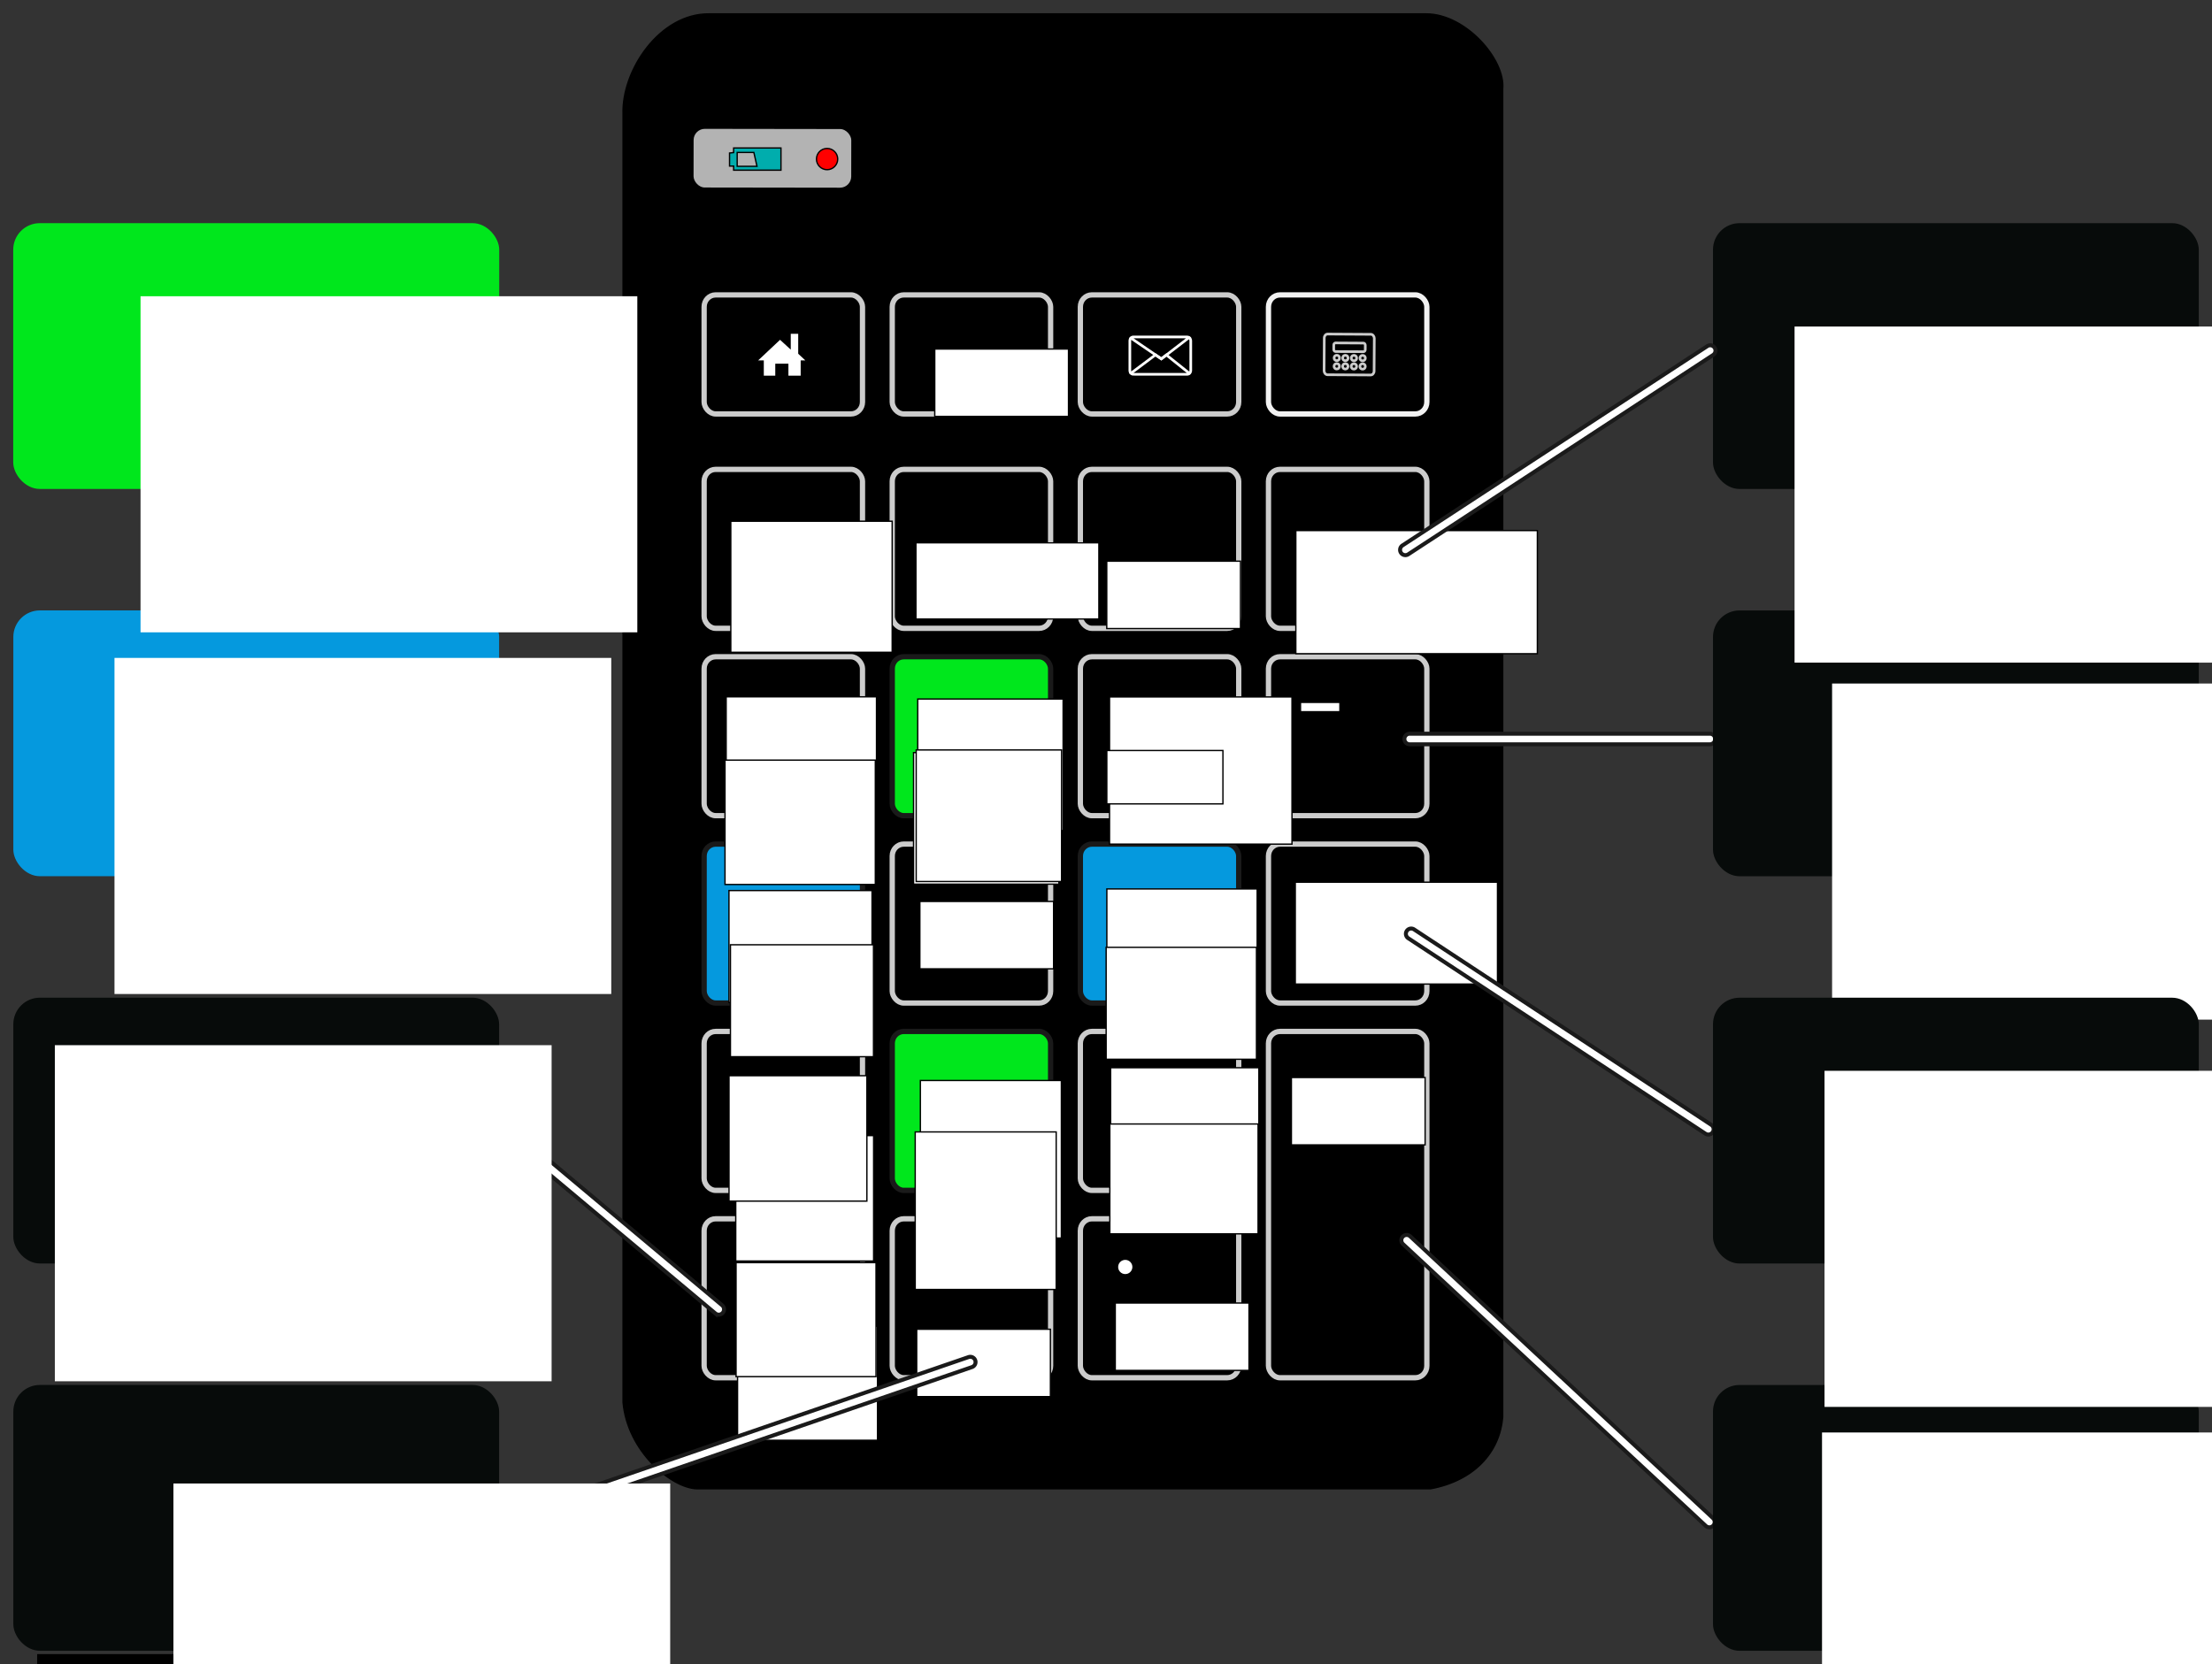 <?xml version="1.0" encoding="UTF-8" standalone="no"?>
<!-- Created with Inkscape (http://www.inkscape.org/) -->

<svg
   xmlns:dc="http://purl.org/dc/elements/1.1/"
   xmlns:cc="http://creativecommons.org/ns#"
   xmlns:rdf="http://www.w3.org/1999/02/22-rdf-syntax-ns#"
   xmlns:svg="http://www.w3.org/2000/svg"
   xmlns="http://www.w3.org/2000/svg"
   xmlns:sodipodi="http://sodipodi.sourceforge.net/DTD/sodipodi-0.dtd"
   xmlns:inkscape="http://www.inkscape.org/namespaces/inkscape"
   version="1.1"
   id="svg2"
   width="1673.273"
   height="1258.981"
   viewBox="0 0 1673.273 1258.98"
   sodipodi:docname="evolveo_wn160.svg"
   inkscape:version="0.92.1 r">
  <rect x="0" y="0" width="1673.273" height="1258.98" fill="#333333" stroke="none"/>
  <defs
     id="defs6" />
  <sodipodi:namedview
     pagecolor="#ffffff"
     bordercolor="#666666"
     borderopacity="1"
     objecttolerance="10"
     gridtolerance="10"
     guidetolerance="10"
     inkscape:pageopacity="0"
     inkscape:pageshadow="2"
     inkscape:window-width="1438"
     inkscape:window-height="879"
     id="namedview4"
     showgrid="false"
     inkscape:snap-global="false"
     inkscape:zoom="0.37915792"
     inkscape:cx="693.72788"
     inkscape:cy="627.06454"
     inkscape:window-x="0"
     inkscape:window-y="19"
     inkscape:window-maximized="0"
     inkscape:current-layer="svg2"
     fit-margin-top="10"
     fit-margin-left="10"
     fit-margin-right="10"
     fit-margin-bottom="10" />
  <flowRoot
     xml:space="preserve"
     id="flowRoot1406"
     style="font-style:normal;font-variant:normal;font-weight:normal;font-stretch:normal;font-size:16.25px;line-height:125%;font-family:Sans;-inkscape-font-specification:'Sans, Normal';text-align:start;letter-spacing:0px;word-spacing:0px;writing-mode:lr-tb;text-anchor:start;fill:#000000;fill-opacity:1;stroke:none;stroke-width:1px;stroke-linecap:butt;stroke-linejoin:miter;stroke-opacity:1"
     transform="translate(-589.968,-305.928)"><flowRegion
       id="flowRegion1408"><rect
         id="rect1410"
         width="62.732"
         height="44.697"
         x="1197.01"
         y="1116.243" /></flowRegion><flowPara
       id="flowPara1412" /></flowRoot>  <path
     style="fill:#000000;fill-rule:evenodd;stroke:#000000;stroke-width:1px;stroke-linecap:butt;stroke-linejoin:miter;stroke-opacity:1"
     d="m 471.311,86.063 1e-4,974.988 c 3.296,36.989 36.433,64.665 55.663,65.338 h 555.228 c 32.419,-6.01 52.339,-27.045 54.523,-54.462 l -10e-5,-1004.91 c 1.989,-21.88 -27.713,-56.309 -57.657,-56.513 H 536.459 c -37.48,-0.405 -66.155,42.669 -65.148,75.56 z"
     id="path12"
     inkscape:connector-curvature="0"
     sodipodi:nodetypes="ccccccccc" />
  <rect
     style="color:#000000;clip-rule:nonzero;display:inline;overflow:visible;visibility:visible;opacity:1;isolation:auto;mix-blend-mode:normal;color-interpolation:sRGB;color-interpolation-filters:linearRGB;solid-color:#000000;solid-opacity:1;fill:#b3b3b3;fill-opacity:1;fill-rule:nonzero;stroke:#000000;stroke-width:1.89;stroke-linecap:round;stroke-linejoin:round;stroke-miterlimit:4;stroke-dasharray:none;stroke-dashoffset:0;stroke-opacity:1;marker:none;color-rendering:auto;image-rendering:auto;shape-rendering:auto;text-rendering:auto;enable-background:accumulate"
     id="rect208"
     width="121.152"
     height="46.265"
     x="523.891"
     y="95.791"
     rx="9.41"
     ry="9.41"
     transform="rotate(0.081)" />
  <path
     inkscape:connector-curvature="0"
     id="path212"
     style="fill:#00adad;fill-opacity:1;fill-rule:evenodd;stroke:#000000;stroke-width:1px;stroke-linecap:butt;stroke-linejoin:miter;stroke-opacity:1"
     d="m 557.642,115.336 v 10.507 h 14.991 l -2.378,-10.507 z m 33.125,-3.382 v 16.797 h -35.809 v -3.108 l -3.091,0.022 v -9.893 l 3.091,-0.343 v -3.474 z"
     sodipodi:nodetypes="cccccccccccccc" />
  <circle
     style="color:#000000;clip-rule:nonzero;display:inline;overflow:visible;visibility:visible;opacity:1;isolation:auto;mix-blend-mode:normal;color-interpolation:sRGB;color-interpolation-filters:linearRGB;solid-color:#000000;solid-opacity:1;fill:#ff0000;fill-opacity:1;fill-rule:nonzero;stroke:#000000;stroke-width:1;stroke-linecap:round;stroke-linejoin:round;stroke-miterlimit:4;stroke-dasharray:none;stroke-dashoffset:0;stroke-opacity:1;marker:none;color-rendering:auto;image-rendering:auto;shape-rendering:auto;text-rendering:auto;enable-background:accumulate"
     id="path214"
     cx="624.797"
     cy="124.735"
     r="8.038"
     transform="rotate(-0.402)" />
  <rect
     style="color:#000000;clip-rule:nonzero;display:inline;overflow:visible;visibility:visible;opacity:1;isolation:auto;mix-blend-mode:normal;color-interpolation:sRGB;color-interpolation-filters:linearRGB;solid-color:#000000;solid-opacity:1;fill:#00e71c;fill-opacity:1;fill-rule:nonzero;stroke:#1a1a1a;stroke-width:4;stroke-linecap:round;stroke-linejoin:round;stroke-miterlimit:4;stroke-dasharray:none;stroke-dashoffset:0;stroke-opacity:1;marker:none;color-rendering:auto;image-rendering:auto;shape-rendering:auto;text-rendering:auto;enable-background:accumulate"
     id="rect2050-1"
     width="119.801"
     height="120.252"
     x="674.939"
     y="496.877"
     rx="8.697"
     ry="9.01" />
  <rect
     style="color:#000000;clip-rule:nonzero;display:inline;overflow:visible;visibility:visible;opacity:1;isolation:auto;mix-blend-mode:normal;color-interpolation:sRGB;color-interpolation-filters:linearRGB;solid-color:#000000;solid-opacity:1;fill:#0599de;fill-opacity:1;fill-rule:nonzero;stroke:#1a1a1a;stroke-width:4;stroke-linecap:round;stroke-linejoin:round;stroke-miterlimit:4;stroke-dasharray:none;stroke-dashoffset:0;stroke-opacity:1;marker:none;color-rendering:auto;image-rendering:auto;shape-rendering:auto;text-rendering:auto;enable-background:accumulate"
     id="rect2050-33"
     width="119.801"
     height="120.252"
     x="817.239"
     y="638.629"
     rx="8.697"
     ry="9.01" />
  <rect
     style="color:#000000;clip-rule:nonzero;display:inline;overflow:visible;visibility:visible;opacity:1;isolation:auto;mix-blend-mode:normal;color-interpolation:sRGB;color-interpolation-filters:linearRGB;solid-color:#000000;solid-opacity:1;fill:#0599de;fill-opacity:1;fill-rule:nonzero;stroke:#1a1a1a;stroke-width:4;stroke-linecap:round;stroke-linejoin:round;stroke-miterlimit:4;stroke-dasharray:none;stroke-dashoffset:0;stroke-opacity:1;marker:none;color-rendering:auto;image-rendering:auto;shape-rendering:auto;text-rendering:auto;enable-background:accumulate"
     id="rect2050-60"
     width="119.801"
     height="120.252"
     x="532.638"
     y="638.629"
     rx="8.697"
     ry="9.01" />
  <rect
     style="color:#000000;clip-rule:nonzero;display:inline;overflow:visible;visibility:visible;opacity:1;isolation:auto;mix-blend-mode:normal;color-interpolation:sRGB;color-interpolation-filters:linearRGB;solid-color:#000000;solid-opacity:1;fill:#00e71c;fill-opacity:1;fill-rule:nonzero;stroke:#1a1a1a;stroke-width:4;stroke-linecap:round;stroke-linejoin:round;stroke-miterlimit:4;stroke-dasharray:none;stroke-dashoffset:0;stroke-opacity:1;marker:none;color-rendering:auto;image-rendering:auto;shape-rendering:auto;text-rendering:auto;enable-background:accumulate"
     id="rect2050-88"
     width="119.801"
     height="120.252"
     x="674.939"
     y="780.381"
     rx="8.697"
     ry="9.01" />
  <g
     id="g1986"
     style="fill:#000000"
     transform="translate(460.785)">
    <rect
       style="color:#000000;clip-rule:nonzero;display:inline;overflow:visible;visibility:visible;opacity:1;isolation:auto;mix-blend-mode:normal;color-interpolation:sRGB;color-interpolation-filters:linearRGB;solid-color:#000000;solid-opacity:1;fill:#000000;fill-opacity:1;fill-rule:nonzero;stroke:#f2f2f2;stroke-width:4;stroke-linecap:round;stroke-linejoin:round;stroke-miterlimit:4;stroke-dasharray:none;stroke-dashoffset:0;stroke-opacity:1;marker:none;color-rendering:auto;image-rendering:auto;shape-rendering:auto;text-rendering:auto;enable-background:accumulate"
       id="rect5851"
       width="119.801"
       height="90.062"
       x="498.755"
       y="223.126"
       rx="8.697"
       ry="9.01" />
    <rect
       ry="9.01"
       rx="8.697"
       y="355.126"
       x="71.852"
       height="120.252"
       width="119.801"
       id="rect2050"
       style="color:#000000;clip-rule:nonzero;display:inline;overflow:visible;visibility:visible;opacity:1;isolation:auto;mix-blend-mode:normal;color-interpolation:sRGB;color-interpolation-filters:linearRGB;solid-color:#000000;solid-opacity:1;fill:#000000;fill-opacity:1;fill-rule:nonzero;stroke:#cccccc;stroke-width:4;stroke-linecap:round;stroke-linejoin:round;stroke-miterlimit:4;stroke-dasharray:none;stroke-dashoffset:0;stroke-opacity:1;marker:none;color-rendering:auto;image-rendering:auto;shape-rendering:auto;text-rendering:auto;enable-background:accumulate" />
    <rect
       ry="9.01"
       rx="8.697"
       y="355.126"
       x="214.153"
       height="120.252"
       width="119.801"
       id="rect2050-5"
       style="color:#000000;clip-rule:nonzero;display:inline;overflow:visible;visibility:visible;opacity:1;isolation:auto;mix-blend-mode:normal;color-interpolation:sRGB;color-interpolation-filters:linearRGB;solid-color:#000000;solid-opacity:1;fill:#000000;fill-opacity:1;fill-rule:nonzero;stroke:#cccccc;stroke-width:4;stroke-linecap:round;stroke-linejoin:round;stroke-miterlimit:4;stroke-dasharray:none;stroke-dashoffset:0;stroke-opacity:1;marker:none;color-rendering:auto;image-rendering:auto;shape-rendering:auto;text-rendering:auto;enable-background:accumulate" />
    <rect
       ry="9.01"
       rx="8.697"
       y="355.126"
       x="356.454"
       height="120.252"
       width="119.801"
       id="rect2050-3"
       style="color:#000000;clip-rule:nonzero;display:inline;overflow:visible;visibility:visible;opacity:1;isolation:auto;mix-blend-mode:normal;color-interpolation:sRGB;color-interpolation-filters:linearRGB;solid-color:#000000;solid-opacity:1;fill:#000000;fill-opacity:1;fill-rule:nonzero;stroke:#cccccc;stroke-width:4;stroke-linecap:round;stroke-linejoin:round;stroke-miterlimit:4;stroke-dasharray:none;stroke-dashoffset:0;stroke-opacity:1;marker:none;color-rendering:auto;image-rendering:auto;shape-rendering:auto;text-rendering:auto;enable-background:accumulate" />
    <rect
       ry="9.01"
       rx="8.697"
       y="355.126"
       x="498.755"
       height="120.252"
       width="119.801"
       id="rect2050-8"
       style="color:#000000;clip-rule:nonzero;display:inline;overflow:visible;visibility:visible;opacity:1;isolation:auto;mix-blend-mode:normal;color-interpolation:sRGB;color-interpolation-filters:linearRGB;solid-color:#000000;solid-opacity:1;fill:#000000;fill-opacity:1;fill-rule:nonzero;stroke:#cccccc;stroke-width:4;stroke-linecap:round;stroke-linejoin:round;stroke-miterlimit:4;stroke-dasharray:none;stroke-dashoffset:0;stroke-opacity:1;marker:none;color-rendering:auto;image-rendering:auto;shape-rendering:auto;text-rendering:auto;enable-background:accumulate" />
    <rect
       ry="9.01"
       rx="8.697"
       y="496.877"
       x="71.852"
       height="120.252"
       width="119.801"
       id="rect2050-83"
       style="color:#000000;clip-rule:nonzero;display:inline;overflow:visible;visibility:visible;opacity:1;isolation:auto;mix-blend-mode:normal;color-interpolation:sRGB;color-interpolation-filters:linearRGB;solid-color:#000000;solid-opacity:1;fill:#000000;fill-opacity:1;fill-rule:nonzero;stroke:#cccccc;stroke-width:4;stroke-linecap:round;stroke-linejoin:round;stroke-miterlimit:4;stroke-dasharray:none;stroke-dashoffset:0;stroke-opacity:1;marker:none;color-rendering:auto;image-rendering:auto;shape-rendering:auto;text-rendering:auto;enable-background:accumulate" />
    <rect
       ry="9.01"
       rx="8.697"
       y="496.877"
       x="356.454"
       height="120.252"
       width="119.801"
       id="rect2050-89"
       style="color:#000000;clip-rule:nonzero;display:inline;overflow:visible;visibility:visible;opacity:1;isolation:auto;mix-blend-mode:normal;color-interpolation:sRGB;color-interpolation-filters:linearRGB;solid-color:#000000;solid-opacity:1;fill:#000000;fill-opacity:1;fill-rule:nonzero;stroke:#cccccc;stroke-width:4;stroke-linecap:round;stroke-linejoin:round;stroke-miterlimit:4;stroke-dasharray:none;stroke-dashoffset:0;stroke-opacity:1;marker:none;color-rendering:auto;image-rendering:auto;shape-rendering:auto;text-rendering:auto;enable-background:accumulate" />
    <rect
       ry="9.01"
       rx="8.697"
       y="496.877"
       x="498.755"
       height="120.252"
       width="119.801"
       id="rect2050-6"
       style="color:#000000;clip-rule:nonzero;display:inline;overflow:visible;visibility:visible;opacity:1;isolation:auto;mix-blend-mode:normal;color-interpolation:sRGB;color-interpolation-filters:linearRGB;solid-color:#000000;solid-opacity:1;fill:#000000;fill-opacity:1;fill-rule:nonzero;stroke:#cccccc;stroke-width:4;stroke-linecap:round;stroke-linejoin:round;stroke-miterlimit:4;stroke-dasharray:none;stroke-dashoffset:0;stroke-opacity:1;marker:none;color-rendering:auto;image-rendering:auto;shape-rendering:auto;text-rendering:auto;enable-background:accumulate" />
    <rect
       ry="9.01"
       rx="8.697"
       y="638.629"
       x="498.755"
       height="120.252"
       width="119.801"
       id="rect2050-4"
       style="color:#000000;clip-rule:nonzero;display:inline;overflow:visible;visibility:visible;opacity:1;isolation:auto;mix-blend-mode:normal;color-interpolation:sRGB;color-interpolation-filters:linearRGB;solid-color:#000000;solid-opacity:1;fill:#000000;fill-opacity:1;fill-rule:nonzero;stroke:#cccccc;stroke-width:4;stroke-linecap:round;stroke-linejoin:round;stroke-miterlimit:4;stroke-dasharray:none;stroke-dashoffset:0;stroke-opacity:1;marker:none;color-rendering:auto;image-rendering:auto;shape-rendering:auto;text-rendering:auto;enable-background:accumulate" />
    <rect
       ry="9.01"
       rx="8.697"
       y="638.629"
       x="214.153"
       height="120.252"
       width="119.801"
       id="rect2050-38"
       style="color:#000000;clip-rule:nonzero;display:inline;overflow:visible;visibility:visible;opacity:1;isolation:auto;mix-blend-mode:normal;color-interpolation:sRGB;color-interpolation-filters:linearRGB;solid-color:#000000;solid-opacity:1;fill:#000000;fill-opacity:1;fill-rule:nonzero;stroke:#cccccc;stroke-width:4;stroke-linecap:round;stroke-linejoin:round;stroke-miterlimit:4;stroke-dasharray:none;stroke-dashoffset:0;stroke-opacity:1;marker:none;color-rendering:auto;image-rendering:auto;shape-rendering:auto;text-rendering:auto;enable-background:accumulate" />
    <rect
       ry="9.01"
       rx="8.697"
       y="780.381"
       x="71.852"
       height="120.252"
       width="119.801"
       id="rect2050-48"
       style="color:#000000;clip-rule:nonzero;display:inline;overflow:visible;visibility:visible;opacity:1;isolation:auto;mix-blend-mode:normal;color-interpolation:sRGB;color-interpolation-filters:linearRGB;solid-color:#000000;solid-opacity:1;fill:#000000;fill-opacity:1;fill-rule:nonzero;stroke:#cccccc;stroke-width:4;stroke-linecap:round;stroke-linejoin:round;stroke-miterlimit:4;stroke-dasharray:none;stroke-dashoffset:0;stroke-opacity:1;marker:none;color-rendering:auto;image-rendering:auto;shape-rendering:auto;text-rendering:auto;enable-background:accumulate" />
    <rect
       ry="9.01"
       rx="8.697"
       y="780.381"
       x="356.454"
       height="120.252"
       width="119.801"
       id="rect2050-9"
       style="color:#000000;clip-rule:nonzero;display:inline;overflow:visible;visibility:visible;opacity:1;isolation:auto;mix-blend-mode:normal;color-interpolation:sRGB;color-interpolation-filters:linearRGB;solid-color:#000000;solid-opacity:1;fill:#000000;fill-opacity:1;fill-rule:nonzero;stroke:#cccccc;stroke-width:4;stroke-linecap:round;stroke-linejoin:round;stroke-miterlimit:4;stroke-dasharray:none;stroke-dashoffset:0;stroke-opacity:1;marker:none;color-rendering:auto;image-rendering:auto;shape-rendering:auto;text-rendering:auto;enable-background:accumulate" />
    <rect
       ry="9.01"
       rx="8.697"
       y="922.132"
       x="71.852"
       height="120.252"
       width="119.801"
       id="rect2050-7"
       style="color:#000000;clip-rule:nonzero;display:inline;overflow:visible;visibility:visible;opacity:1;isolation:auto;mix-blend-mode:normal;color-interpolation:sRGB;color-interpolation-filters:linearRGB;solid-color:#000000;solid-opacity:1;fill:#000000;fill-opacity:1;fill-rule:nonzero;stroke:#cccccc;stroke-width:4;stroke-linecap:round;stroke-linejoin:round;stroke-miterlimit:4;stroke-dasharray:none;stroke-dashoffset:0;stroke-opacity:1;marker:none;color-rendering:auto;image-rendering:auto;shape-rendering:auto;text-rendering:auto;enable-background:accumulate" />
    <rect
       ry="9.01"
       rx="8.697"
       y="922.132"
       x="214.153"
       height="120.252"
       width="119.801"
       id="rect2050-76"
       style="color:#000000;clip-rule:nonzero;display:inline;overflow:visible;visibility:visible;opacity:1;isolation:auto;mix-blend-mode:normal;color-interpolation:sRGB;color-interpolation-filters:linearRGB;solid-color:#000000;solid-opacity:1;fill:#000000;fill-opacity:1;fill-rule:nonzero;stroke:#cccccc;stroke-width:4;stroke-linecap:round;stroke-linejoin:round;stroke-miterlimit:4;stroke-dasharray:none;stroke-dashoffset:0;stroke-opacity:1;marker:none;color-rendering:auto;image-rendering:auto;shape-rendering:auto;text-rendering:auto;enable-background:accumulate" />
    <rect
       ry="9.01"
       rx="8.697"
       y="922.132"
       x="356.454"
       height="120.252"
       width="119.801"
       id="rect2050-43"
       style="color:#000000;clip-rule:nonzero;display:inline;overflow:visible;visibility:visible;opacity:1;isolation:auto;mix-blend-mode:normal;color-interpolation:sRGB;color-interpolation-filters:linearRGB;solid-color:#000000;solid-opacity:1;fill:#000000;fill-opacity:1;fill-rule:nonzero;stroke:#cccccc;stroke-width:4;stroke-linecap:round;stroke-linejoin:round;stroke-miterlimit:4;stroke-dasharray:none;stroke-dashoffset:0;stroke-opacity:1;marker:none;color-rendering:auto;image-rendering:auto;shape-rendering:auto;text-rendering:auto;enable-background:accumulate" />
    <rect
       ry="9.01"
       rx="8.697"
       y="780.381"
       x="498.755"
       height="262.003"
       width="119.801"
       id="rect2050-0"
       style="color:#000000;clip-rule:nonzero;display:inline;overflow:visible;visibility:visible;opacity:1;isolation:auto;mix-blend-mode:normal;color-interpolation:sRGB;color-interpolation-filters:linearRGB;solid-color:#000000;solid-opacity:1;fill:#000000;fill-opacity:1;fill-rule:nonzero;stroke:#cccccc;stroke-width:4;stroke-linecap:round;stroke-linejoin:round;stroke-miterlimit:4;stroke-dasharray:none;stroke-dashoffset:0;stroke-opacity:1;marker:none;color-rendering:auto;image-rendering:auto;shape-rendering:auto;text-rendering:auto;enable-background:accumulate" />
    <rect
       style="color:#000000;clip-rule:nonzero;display:inline;overflow:visible;visibility:visible;opacity:1;isolation:auto;mix-blend-mode:normal;color-interpolation:sRGB;color-interpolation-filters:linearRGB;solid-color:#000000;solid-opacity:1;fill:#000000;fill-opacity:1;fill-rule:nonzero;stroke:#cccccc;stroke-width:4;stroke-linecap:round;stroke-linejoin:round;stroke-miterlimit:4;stroke-dasharray:none;stroke-dashoffset:0;stroke-opacity:1;marker:none;color-rendering:auto;image-rendering:auto;shape-rendering:auto;text-rendering:auto;enable-background:accumulate"
       id="rect5845"
       width="119.801"
       height="90.062"
       x="71.852"
       y="223.126"
       rx="8.697"
       ry="9.01" />
    <rect
       style="color:#000000;clip-rule:nonzero;display:inline;overflow:visible;visibility:visible;opacity:1;isolation:auto;mix-blend-mode:normal;color-interpolation:sRGB;color-interpolation-filters:linearRGB;solid-color:#000000;solid-opacity:1;fill:#000000;fill-opacity:1;fill-rule:nonzero;stroke:#cccccc;stroke-width:4;stroke-linecap:round;stroke-linejoin:round;stroke-miterlimit:4;stroke-dasharray:none;stroke-dashoffset:0;stroke-opacity:1;marker:none;color-rendering:auto;image-rendering:auto;shape-rendering:auto;text-rendering:auto;enable-background:accumulate"
       id="rect5847"
       width="119.801"
       height="90.062"
       x="214.153"
       y="223.126"
       rx="8.697"
       ry="9.01" />
    <rect
       style="color:#000000;clip-rule:nonzero;display:inline;overflow:visible;visibility:visible;opacity:1;isolation:auto;mix-blend-mode:normal;color-interpolation:sRGB;color-interpolation-filters:linearRGB;solid-color:#000000;solid-opacity:1;fill:#000000;fill-opacity:1;fill-rule:nonzero;stroke:#cccccc;stroke-width:4;stroke-linecap:round;stroke-linejoin:round;stroke-miterlimit:4;stroke-dasharray:none;stroke-dashoffset:0;stroke-opacity:1;marker:none;color-rendering:auto;image-rendering:auto;shape-rendering:auto;text-rendering:auto;enable-background:accumulate"
       id="rect5849"
       width="119.801"
       height="90.062"
       x="356.454"
       y="223.126"
       rx="8.697"
       ry="9.01" />
  </g>
  <g
     id="g5863"
     transform="rotate(-1.002,-16375.333,34499.02)"
     style="stroke:#cccccc;stroke-width:2">
    <rect
       transform="rotate(1.337)"
       ry="2.941"
       rx="2.548"
       y="524.411"
       x="1610.655"
       height="30.778"
       width="37.835"
       id="rect1022"
       style="color:#000000;clip-rule:nonzero;display:inline;overflow:visible;visibility:visible;opacity:1;isolation:auto;mix-blend-mode:normal;color-interpolation:sRGB;color-interpolation-filters:linearRGB;solid-color:#000000;solid-opacity:1;fill:none;fill-opacity:1;fill-rule:nonzero;stroke:#cccccc;stroke-width:2;stroke-linecap:round;stroke-linejoin:round;stroke-miterlimit:4;stroke-dasharray:none;stroke-dashoffset:0;stroke-opacity:1;marker:none;color-rendering:auto;image-rendering:auto;shape-rendering:auto;text-rendering:auto;enable-background:accumulate" />
    <rect
       transform="rotate(1.337)"
       ry="1.554"
       rx="1.301"
       y="531.08"
       x="1617.873"
       height="6.515"
       width="23.843"
       id="rect1030"
       style="color:#000000;clip-rule:nonzero;display:inline;overflow:visible;visibility:visible;opacity:1;isolation:auto;mix-blend-mode:normal;color-interpolation:sRGB;color-interpolation-filters:linearRGB;solid-color:#000000;solid-opacity:1;fill:none;fill-opacity:1;fill-rule:nonzero;stroke:#cccccc;stroke-width:2;stroke-linecap:round;stroke-linejoin:round;stroke-miterlimit:4;stroke-dasharray:none;stroke-dashoffset:0;stroke-opacity:1;marker:none;color-rendering:auto;image-rendering:auto;shape-rendering:auto;text-rendering:auto;enable-background:accumulate" />
    <circle
       transform="rotate(1.337)"
       r="2.045"
       cy="542.447"
       cx="1620.222"
       id="path1032"
       style="color:#000000;clip-rule:nonzero;display:inline;overflow:visible;visibility:visible;opacity:1;isolation:auto;mix-blend-mode:normal;color-interpolation:sRGB;color-interpolation-filters:linearRGB;solid-color:#000000;solid-opacity:1;fill:none;fill-opacity:1;fill-rule:nonzero;stroke:#cccccc;stroke-width:2;stroke-linecap:round;stroke-linejoin:round;stroke-miterlimit:4;stroke-dasharray:none;stroke-dashoffset:0;stroke-opacity:1;marker:none;color-rendering:auto;image-rendering:auto;shape-rendering:auto;text-rendering:auto;enable-background:accumulate" />
    <circle
       transform="rotate(1.337)"
       r="2.045"
       cy="542.447"
       cx="1626.699"
       id="path1032-2"
       style="color:#000000;clip-rule:nonzero;display:inline;overflow:visible;visibility:visible;opacity:1;isolation:auto;mix-blend-mode:normal;color-interpolation:sRGB;color-interpolation-filters:linearRGB;solid-color:#000000;solid-opacity:1;fill:none;fill-opacity:1;fill-rule:nonzero;stroke:#cccccc;stroke-width:2;stroke-linecap:round;stroke-linejoin:round;stroke-miterlimit:4;stroke-dasharray:none;stroke-dashoffset:0;stroke-opacity:1;marker:none;color-rendering:auto;image-rendering:auto;shape-rendering:auto;text-rendering:auto;enable-background:accumulate" />
    <circle
       transform="rotate(1.337)"
       r="2.045"
       cy="542.447"
       cx="1633.214"
       id="path1032-0"
       style="color:#000000;clip-rule:nonzero;display:inline;overflow:visible;visibility:visible;opacity:1;isolation:auto;mix-blend-mode:normal;color-interpolation:sRGB;color-interpolation-filters:linearRGB;solid-color:#000000;solid-opacity:1;fill:none;fill-opacity:1;fill-rule:nonzero;stroke:#cccccc;stroke-width:2;stroke-linecap:round;stroke-linejoin:round;stroke-miterlimit:4;stroke-dasharray:none;stroke-dashoffset:0;stroke-opacity:1;marker:none;color-rendering:auto;image-rendering:auto;shape-rendering:auto;text-rendering:auto;enable-background:accumulate" />
    <circle
       transform="rotate(1.337)"
       r="2.045"
       cy="542.447"
       cx="1639.783"
       id="path1032-23"
       style="color:#000000;clip-rule:nonzero;display:inline;overflow:visible;visibility:visible;opacity:1;isolation:auto;mix-blend-mode:normal;color-interpolation:sRGB;color-interpolation-filters:linearRGB;solid-color:#000000;solid-opacity:1;fill:none;fill-opacity:1;fill-rule:nonzero;stroke:#cccccc;stroke-width:2;stroke-linecap:round;stroke-linejoin:round;stroke-miterlimit:4;stroke-dasharray:none;stroke-dashoffset:0;stroke-opacity:1;marker:none;color-rendering:auto;image-rendering:auto;shape-rendering:auto;text-rendering:auto;enable-background:accumulate" />
    <circle
       transform="rotate(1.337)"
       r="2.045"
       cy="548.754"
       cx="1620.222"
       id="path1032-7"
       style="color:#000000;clip-rule:nonzero;display:inline;overflow:visible;visibility:visible;opacity:1;isolation:auto;mix-blend-mode:normal;color-interpolation:sRGB;color-interpolation-filters:linearRGB;solid-color:#000000;solid-opacity:1;fill:none;fill-opacity:1;fill-rule:nonzero;stroke:#cccccc;stroke-width:2;stroke-linecap:round;stroke-linejoin:round;stroke-miterlimit:4;stroke-dasharray:none;stroke-dashoffset:0;stroke-opacity:1;marker:none;color-rendering:auto;image-rendering:auto;shape-rendering:auto;text-rendering:auto;enable-background:accumulate" />
    <circle
       transform="rotate(1.337)"
       r="2.045"
       cy="548.754"
       cx="1626.699"
       id="path1032-5"
       style="color:#000000;clip-rule:nonzero;display:inline;overflow:visible;visibility:visible;opacity:1;isolation:auto;mix-blend-mode:normal;color-interpolation:sRGB;color-interpolation-filters:linearRGB;solid-color:#000000;solid-opacity:1;fill:none;fill-opacity:1;fill-rule:nonzero;stroke:#cccccc;stroke-width:2;stroke-linecap:round;stroke-linejoin:round;stroke-miterlimit:4;stroke-dasharray:none;stroke-dashoffset:0;stroke-opacity:1;marker:none;color-rendering:auto;image-rendering:auto;shape-rendering:auto;text-rendering:auto;enable-background:accumulate" />
    <circle
       transform="rotate(1.337)"
       r="2.045"
       cy="548.754"
       cx="1633.214"
       id="path1032-9"
       style="color:#000000;clip-rule:nonzero;display:inline;overflow:visible;visibility:visible;opacity:1;isolation:auto;mix-blend-mode:normal;color-interpolation:sRGB;color-interpolation-filters:linearRGB;solid-color:#000000;solid-opacity:1;fill:none;fill-opacity:1;fill-rule:nonzero;stroke:#cccccc;stroke-width:2;stroke-linecap:round;stroke-linejoin:round;stroke-miterlimit:4;stroke-dasharray:none;stroke-dashoffset:0;stroke-opacity:1;marker:none;color-rendering:auto;image-rendering:auto;shape-rendering:auto;text-rendering:auto;enable-background:accumulate" />
    <circle
       transform="rotate(1.337)"
       r="2.045"
       cy="548.754"
       cx="1639.783"
       id="path1032-22"
       style="color:#000000;clip-rule:nonzero;display:inline;overflow:visible;visibility:visible;opacity:1;isolation:auto;mix-blend-mode:normal;color-interpolation:sRGB;color-interpolation-filters:linearRGB;solid-color:#000000;solid-opacity:1;fill:none;fill-opacity:1;fill-rule:nonzero;stroke:#cccccc;stroke-width:2;stroke-linecap:round;stroke-linejoin:round;stroke-miterlimit:4;stroke-dasharray:none;stroke-dashoffset:0;stroke-opacity:1;marker:none;color-rendering:auto;image-rendering:auto;shape-rendering:auto;text-rendering:auto;enable-background:accumulate" />
  </g>
  <path
     style="fill:#ffffff;fill-rule:evenodd;stroke:#000000;stroke-width:1px;stroke-linecap:butt;stroke-linejoin:miter;stroke-opacity:1"
     d="m 572.253,273.162 17.816,-16.749 7.606,6.973 v -11.35 h 6.642 v 15.385 l 6.151,5.742 h -4.293 v 11.556 h -10.278 v -9.067 h -8.938 v 9.067 h -9.676 v -11.556 z"
     id="path1085"
     inkscape:connector-curvature="0"
     sodipodi:nodetypes="cccccccccccccccc" />
  <circle
     style="color:#000000;clip-rule:nonzero;display:inline;overflow:visible;visibility:visible;opacity:1;isolation:auto;mix-blend-mode:normal;color-interpolation:sRGB;color-interpolation-filters:linearRGB;solid-color:#000000;solid-opacity:1;fill:#ffffff;fill-opacity:1;fill-rule:nonzero;stroke:#000000;stroke-width:1;stroke-linecap:round;stroke-linejoin:round;stroke-miterlimit:4;stroke-dasharray:none;stroke-dashoffset:0;stroke-opacity:1;marker:none;color-rendering:auto;image-rendering:auto;shape-rendering:auto;text-rendering:auto;enable-background:accumulate"
     id="path1402"
     cx="873.345"
     cy="938.464"
     r="5.881"
     transform="rotate(1.337)" />
  <flowRoot
     xml:space="preserve"
     id="flowRoot1087-53"
     style="font-style:normal;font-variant:normal;font-weight:normal;font-stretch:normal;font-size:16.25px;line-height:125%;font-family:Sans;-inkscape-font-specification:'Sans, Normal';text-align:start;letter-spacing:0px;word-spacing:0px;writing-mode:lr-tb;text-anchor:start;fill:#ffffff;fill-opacity:1;stroke:#000000;stroke-width:1px;stroke-linecap:butt;stroke-linejoin:miter;stroke-opacity:1"
     transform="translate(-598.481,-285.326)"><flowRegion
       id="flowRegion1089-38"
       style="fill:#ffffff;stroke:#000000"><rect
         id="rect1091-3"
         width="101.156"
         height="50.97"
         x="1575.364"
         y="1100.56"
         style="fill:#ffffff;stroke:#000000" /></flowRegion><flowPara
       id="flowPara1093-79"
       style="font-weight:bold;font-size:32px;letter-spacing:-3px;fill:#ffffff;stroke:#000000">Enter</flowPara></flowRoot>  <flowRoot
     xml:space="preserve"
     id="flowRoot1087-8-3"
     style="font-style:normal;font-variant:normal;font-weight:normal;font-stretch:normal;font-size:16.25px;line-height:125%;font-family:Sans;-inkscape-font-specification:'Sans, Normal';text-align:start;letter-spacing:-2.71px;word-spacing:0px;writing-mode:lr-tb;text-anchor:start;fill:#ffffff;fill-opacity:1;stroke:#000000;stroke-width:0.903px;stroke-linecap:butt;stroke-linejoin:miter;stroke-opacity:1"
     transform="matrix(1.106,0,0,1.107,-1189.535,-823.961)"><flowRegion
       id="flowRegion1089-9-7"
       style="letter-spacing:-2.71px;fill:#ffffff;stroke:#000000;stroke-width:0.903px"><rect
         id="rect1091-7-8"
         width="110.369"
         height="89.562"
         x="1575.364"
         y="1100.56"
         style="letter-spacing:-2.71px;fill:#ffffff;stroke:#000000;stroke-width:0.903px" /></flowRegion><flowPara
       id="flowPara1093-3-7"
       style="font-weight:bold;font-size:28.909px;line-height:86.37%;letter-spacing:-2.71px;fill:#ffffff;stroke:#000000;stroke-width:0.903px">Num</flowPara><flowPara
       style="font-weight:bold;font-size:28.909px;line-height:86.37%;letter-spacing:-2.71px;fill:#ffffff;stroke:#000000;stroke-width:0.903px"
       id="flowPara1311-4">Lock</flowPara></flowRoot>  <flowRoot
     xml:space="preserve"
     id="flowRoot1087-6-1"
     style="font-style:normal;font-variant:normal;font-weight:normal;font-stretch:normal;font-size:16.25px;line-height:125%;font-family:Sans;-inkscape-font-specification:'Sans, Normal';text-align:start;letter-spacing:0px;word-spacing:0px;writing-mode:lr-tb;text-anchor:start;fill:#ffffff;fill-opacity:1;stroke:#000000;stroke-width:0.804px;stroke-linecap:butt;stroke-linejoin:miter;stroke-opacity:1"
     transform="matrix(1.369,0,0,1.13,-1463.865,-832.908)"><flowRegion
       id="flowRegion1089-1-9"
       style="fill:#ffffff;stroke:#000000;stroke-width:0.804px"><rect
         id="rect1091-2-0"
         width="101.156"
         height="50.97"
         x="1575.364"
         y="1100.56"
         style="fill:#ffffff;stroke:#000000;stroke-width:0.804px" /></flowRegion><flowPara
       id="flowPara1093-9-9"
       style="font-weight:bold;font-size:29.333px;fill:#ffffff;stroke:#000000;stroke-width:0.804px">/</flowPara></flowRoot>  <flowRoot
     xml:space="preserve"
     id="flowRoot1087-3-8"
     style="font-style:normal;font-variant:normal;font-weight:normal;font-stretch:normal;font-size:16.25px;line-height:125%;font-family:Sans;-inkscape-font-specification:'Sans, Normal';text-align:start;letter-spacing:0px;word-spacing:0px;writing-mode:lr-tb;text-anchor:start;fill:#ffffff;fill-opacity:1;stroke:#000000;stroke-width:1px;stroke-linecap:butt;stroke-linejoin:miter;stroke-opacity:1"
     transform="translate(-738.152,-675.974)"><flowRegion
       id="flowRegion1089-19-8"
       style="fill:#ffffff;stroke:#000000"><rect
         id="rect1091-4-5"
         width="101.156"
         height="50.97"
         x="1575.364"
         y="1100.56"
         style="fill:#ffffff;stroke:#000000" /></flowRegion><flowPara
       id="flowPara1093-7-8"
       style="font-weight:bold;font-size:64px;fill:#ffffff;stroke:#000000">*</flowPara></flowRoot>  <flowRoot
     xml:space="preserve"
     id="flowRoot1087-84-4"
     style="font-style:normal;font-variant:normal;font-weight:normal;font-stretch:normal;font-size:16.25px;line-height:125%;font-family:Sans;-inkscape-font-specification:'Sans, Normal';text-align:start;letter-spacing:0px;word-spacing:0px;writing-mode:lr-tb;text-anchor:start;fill:#ffffff;fill-opacity:1;stroke:#000000;stroke-width:0.55px;stroke-linecap:butt;stroke-linejoin:miter;stroke-opacity:1"
     transform="matrix(1.806,0,0,1.828,-1864.861,-1610.403)"><flowRegion
       id="flowRegion1089-5-3"
       style="fill:#ffffff;stroke:#000000;stroke-width:0.55px"><rect
         id="rect1091-0-7"
         width="101.156"
         height="50.97"
         x="1575.364"
         y="1100.56"
         style="fill:#ffffff;stroke:#000000;stroke-width:0.55px" /></flowRegion><flowPara
       id="flowPara1093-36-1"
       style="font-weight:bold;font-size:29.333px;fill:#ffffff;stroke:#000000;stroke-width:0.55px">←</flowPara></flowRoot>  <flowRoot
     xml:space="preserve"
     id="flowRoot1087-1-3"
     style="font-style:normal;font-variant:normal;font-weight:normal;font-stretch:normal;font-size:16.25px;line-height:113.4%;font-family:Sans;-inkscape-font-specification:'Sans, Normal';text-align:start;letter-spacing:-3px;word-spacing:0px;writing-mode:lr-tb;text-anchor:start;fill:#ffffff;fill-opacity:1;stroke:#000000;stroke-width:1px;stroke-linecap:butt;stroke-linejoin:miter;stroke-opacity:1"
     transform="translate(-1026.045,-573.346)"><flowRegion
       id="flowRegion1089-0-8"
       style="line-height:113.4%;letter-spacing:-3px;fill:#ffffff;stroke:#000000"><rect
         id="rect1091-6-0"
         width="113.702"
         height="94.098"
         x="1575.364"
         y="1100.56"
         style="line-height:113.4%;letter-spacing:-3px;fill:#ffffff;stroke:#000000" /></flowRegion><flowPara
       style="font-weight:bold;font-size:42.667px;line-height:113.4%;letter-spacing:-3px;fill:#ffffff;stroke:#000000"
       id="flowPara1313-9">7</flowPara></flowRoot>  <flowRoot
     xml:space="preserve"
     id="flowRoot1087-5-79"
     style="font-style:normal;font-variant:normal;font-weight:normal;font-stretch:normal;font-size:16.25px;line-height:98.1%;font-family:Sans;-inkscape-font-specification:'Sans, Normal';text-align:start;letter-spacing:-3px;word-spacing:0px;writing-mode:lr-tb;text-anchor:start;fill:#ffffff;fill-opacity:1;stroke:#000000;stroke-width:1px;stroke-linecap:butt;stroke-linejoin:miter;stroke-opacity:1"
     transform="translate(-736.052,-573.251)"><flowRegion
       id="flowRegion1089-4-9"
       style="line-height:98.1%;letter-spacing:-3px;fill:#ffffff;stroke:#000000"><rect
         id="rect1091-76-3"
         width="138.011"
         height="111.35"
         x="1575.364"
         y="1100.56"
         style="line-height:98.1%;letter-spacing:-3px;fill:#ffffff;stroke:#000000" /></flowRegion><flowPara
       id="flowPara1093-56-2"
       style="font-weight:bold;font-size:42.667px;line-height:98.1%;letter-spacing:-3px;fill:#ffffff;stroke:#000000">9</flowPara><flowPara
       style="font-weight:bold;font-size:29.333px;line-height:98.1%;letter-spacing:-3px;fill:#ffffff;stroke:#000000"
       id="flowPara1317-43" /></flowRoot>  <flowRoot
     xml:space="preserve"
     id="flowRoot1087-54-02"
     style="font-style:normal;font-variant:normal;font-weight:normal;font-stretch:normal;font-size:16.25px;line-height:100.1%;font-family:Sans;-inkscape-font-specification:'Sans, Normal';text-align:start;letter-spacing:0px;word-spacing:0px;writing-mode:lr-tb;text-anchor:start;fill:#ffffff;fill-opacity:1;stroke:#000000;stroke-width:1px;stroke-linecap:butt;stroke-linejoin:miter;stroke-opacity:1"
     transform="translate(-1023.934,-426.773)"><flowRegion
       id="flowRegion1089-7-1"
       style="line-height:100.1%;fill:#ffffff;stroke:#000000"><rect
         id="rect1091-44-7"
         width="108.213"
         height="84.689"
         x="1575.364"
         y="1100.56"
         style="line-height:100.1%;fill:#ffffff;stroke:#000000" /></flowRegion><flowPara
       style="font-weight:bold;font-size:42.667px;line-height:100.1%;fill:#ffffff;stroke:#000000"
       id="flowPara1353-5">4</flowPara></flowRoot>  <flowRoot
     xml:space="preserve"
     id="flowRoot1087-7-1"
     style="font-style:normal;font-variant:normal;font-weight:normal;font-stretch:normal;font-size:16.25px;line-height:125%;font-family:Sans;-inkscape-font-specification:'Sans, Normal';text-align:start;letter-spacing:0px;word-spacing:0px;writing-mode:lr-tb;text-anchor:start;fill:#ffffff;fill-opacity:1;stroke:#000000;stroke-width:1px;stroke-linecap:butt;stroke-linejoin:miter;stroke-opacity:1"
     transform="translate(-879.523,-418.528)"><flowRegion
       id="flowRegion1089-8-7"
       style="fill:#ffffff;stroke:#000000"><rect
         id="rect1091-68-4"
         width="101.156"
         height="50.97"
         x="1575.364"
         y="1100.56"
         style="fill:#ffffff;stroke:#000000" /></flowRegion><flowPara
       id="flowPara1093-8-1"
       style="font-weight:bold;font-size:42.667px;fill:#ffffff;stroke:#000000">5</flowPara></flowRoot>  <flowRoot
     xml:space="preserve"
     id="flowRoot1087-4-7"
     style="font-style:normal;font-variant:normal;font-weight:normal;font-stretch:normal;font-size:16.25px;line-height:125%;font-family:Sans;-inkscape-font-specification:'Sans, Normal';text-align:start;letter-spacing:0px;word-spacing:0px;writing-mode:lr-tb;text-anchor:start;fill:#ffffff;fill-opacity:1;stroke:#000000;stroke-width:1px;stroke-linecap:butt;stroke-linejoin:miter;stroke-opacity:1"
     transform="translate(-738.082,-427.993)"><flowRegion
       id="flowRegion1089-31-1"
       style="fill:#ffffff;stroke:#000000"><rect
         id="rect1091-49-11"
         width="113.702"
         height="84.689"
         x="1575.364"
         y="1100.56"
         style="fill:#ffffff;stroke:#000000" /></flowRegion><flowPara
       style="font-weight:bold;font-size:42.667px;line-height:91%;fill:#ffffff;stroke:#000000"
       id="flowPara1351-7">6</flowPara></flowRoot>  <flowRoot
     xml:space="preserve"
     id="flowRoot1087-06-0"
     style="font-style:normal;font-variant:normal;font-weight:normal;font-stretch:normal;font-size:16.25px;line-height:125%;font-family:Sans;-inkscape-font-specification:'Sans, Normal';text-align:start;letter-spacing:-3px;word-spacing:0px;writing-mode:lr-tb;text-anchor:start;fill:#ffffff;fill-opacity:1;stroke:#000000;stroke-width:1px;stroke-linecap:butt;stroke-linejoin:miter;stroke-opacity:1"
     transform="translate(-735.215,-292.723)"><flowRegion
       id="flowRegion1089-89-4"
       style="letter-spacing:-3px;fill:#ffffff;stroke:#000000"><rect
         id="rect1091-26-0"
         width="112.134"
         height="83.12"
         x="1575.364"
         y="1100.56"
         style="letter-spacing:-3px;fill:#ffffff;stroke:#000000" /></flowRegion><flowPara
       style="font-weight:bold;font-size:42.667px;line-height:113.4%;letter-spacing:-3px;fill:#ffffff;stroke:#000000"
       id="flowPara1359-85">3</flowPara></flowRoot>  <flowRoot
     xml:space="preserve"
     id="flowRoot1087-49-1"
     style="font-style:normal;font-variant:normal;font-weight:normal;font-stretch:normal;font-size:16.25px;line-height:91%;font-family:Sans;-inkscape-font-specification:'Sans, Normal';text-align:start;letter-spacing:-3px;word-spacing:0px;writing-mode:lr-tb;text-anchor:start;fill:#ffffff;fill-opacity:1;stroke:#000000;stroke-width:1px;stroke-linecap:butt;stroke-linejoin:miter;stroke-opacity:1"
     transform="translate(-879.143,-283.067)"><flowRegion
       id="flowRegion1089-50-6"
       style="line-height:91%;letter-spacing:-3px;fill:#ffffff;stroke:#000000"><rect
         id="rect1091-48-6"
         width="106.645"
         height="119.191"
         x="1575.364"
         y="1100.56"
         style="line-height:91%;letter-spacing:-3px;fill:#ffffff;stroke:#000000" /></flowRegion><flowPara
       style="font-weight:bold;font-size:42.667px;line-height:91%;letter-spacing:-3px;fill:#ffffff;stroke:#000000"
       id="flowPara1357-2">2</flowPara></flowRoot>  <flowRoot
     xml:space="preserve"
     id="flowRoot1087-72-1"
     style="font-style:normal;font-variant:normal;font-weight:normal;font-stretch:normal;font-size:16.25px;line-height:125%;font-family:Sans;-inkscape-font-specification:'Sans, Normal';text-align:start;letter-spacing:-3px;word-spacing:0px;writing-mode:lr-tb;text-anchor:start;fill:#ffffff;fill-opacity:1;stroke:#000000;stroke-width:1px;stroke-linecap:butt;stroke-linejoin:miter;stroke-opacity:1"
     transform="translate(-1018.803,-241.373)"><flowRegion
       id="flowRegion1089-72-9"
       style="letter-spacing:-3px;fill:#ffffff;stroke:#000000"><rect
         id="rect1091-261-6"
         width="104.292"
         height="94.883"
         x="1575.364"
         y="1100.56"
         style="letter-spacing:-3px;fill:#ffffff;stroke:#000000" /></flowRegion><flowPara
       style="font-weight:bold;font-size:29.333px;line-height:113.4%;letter-spacing:-3px;fill:#ffffff;stroke:#000000"
       id="flowPara1355-4">End</flowPara></flowRoot>  <flowRoot
     xml:space="preserve"
     id="flowRoot1087-61-8"
     style="font-style:normal;font-variant:normal;font-weight:normal;font-stretch:normal;font-size:16.25px;line-height:125%;font-family:Sans;-inkscape-font-specification:'Sans, Normal';text-align:start;letter-spacing:-3px;word-spacing:0px;writing-mode:lr-tb;text-anchor:start;fill:#ffffff;fill-opacity:1;stroke:#000000;stroke-width:1px;stroke-linecap:butt;stroke-linejoin:miter;stroke-opacity:1"
     transform="translate(-1017.438,-97.129)"><flowRegion
       id="flowRegion1089-59-0"
       style="letter-spacing:-3px;fill:#ffffff;stroke:#000000"><rect
         id="rect1091-490-8"
         width="105.861"
         height="86.257"
         x="1575.364"
         y="1100.56"
         style="letter-spacing:-3px;fill:#ffffff;stroke:#000000" /></flowRegion><flowPara
       style="font-weight:bold;font-size:29.333px;line-height:113.4%;letter-spacing:-3px;fill:#ffffff;stroke:#000000"
       id="flowPara1363-1">Ins</flowPara></flowRoot>  <flowRoot
     xml:space="preserve"
     id="flowRoot1087-77-0"
     style="font-style:normal;font-variant:normal;font-weight:normal;font-stretch:normal;font-size:16.25px;line-height:125%;font-family:Sans;-inkscape-font-specification:'Sans, Normal';text-align:start;letter-spacing:-3px;word-spacing:0px;writing-mode:lr-tb;text-anchor:start;fill:#ffffff;fill-opacity:1;stroke:#000000;stroke-width:1px;stroke-linecap:butt;stroke-linejoin:miter;stroke-opacity:1"
     transform="translate(-881.934,-94.855)"><flowRegion
       id="flowRegion1089-11-2"
       style="letter-spacing:-3px;fill:#ffffff;stroke:#000000"><rect
         id="rect1091-5-2"
         width="101.156"
         height="50.97"
         x="1575.364"
         y="1100.56"
         style="letter-spacing:-3px;fill:#ffffff;stroke:#000000" /></flowRegion><flowPara
       id="flowPara1093-97-9"
       style="font-weight:bold;font-size:29.333px;letter-spacing:-3px;fill:#ffffff;stroke:#000000">space</flowPara></flowRoot>  <flowRoot
     xml:space="preserve"
     id="flowRoot1087-76-7"
     style="font-style:normal;font-variant:normal;font-weight:normal;font-stretch:normal;font-size:16.25px;line-height:125%;font-family:Sans;-inkscape-font-specification:'Sans, Normal';text-align:start;letter-spacing:-3px;word-spacing:0px;writing-mode:lr-tb;text-anchor:start;fill:#ffffff;fill-opacity:1;stroke:#000000;stroke-width:1px;stroke-linecap:butt;stroke-linejoin:miter;stroke-opacity:1"
     transform="translate(-731.719,-114.694)"><flowRegion
       id="flowRegion1089-73-5"
       style="letter-spacing:-3px;fill:#ffffff;stroke:#000000"><rect
         id="rect1091-65-6"
         width="101.156"
         height="50.97"
         x="1575.364"
         y="1100.56"
         style="letter-spacing:-3px;fill:#ffffff;stroke:#000000" /></flowRegion><flowPara
       id="flowPara1093-63-4"
       style="font-weight:bold;font-size:29.333px;letter-spacing:-3px;fill:#ffffff;stroke:#000000" /><flowPara
       style="font-weight:bold;font-size:29.333px;letter-spacing:-3px;fill:#ffffff;stroke:#000000"
       id="flowPara1361-6">Del</flowPara></flowRoot>  <flowRoot
     xml:space="preserve"
     id="flowRoot1087-4-9-3"
     style="font-style:normal;font-variant:normal;font-weight:normal;font-stretch:normal;font-size:16.25px;line-height:125%;font-family:Sans;-inkscape-font-specification:'Sans, Normal';text-align:start;letter-spacing:0px;word-spacing:0px;writing-mode:lr-tb;text-anchor:start;fill:#ffffff;fill-opacity:1;stroke:#000000;stroke-width:0.662px;stroke-linecap:butt;stroke-linejoin:miter;stroke-opacity:1"
     transform="matrix(1.512,0,0,1.512,-1402.124,-996.587)"><flowRegion
       id="flowRegion1089-31-4-7"
       style="fill:#ffffff;stroke:#000000;stroke-width:0.662px"><rect
         id="rect1091-49-8-9"
         width="101.156"
         height="50.97"
         x="1575.364"
         y="1100.56"
         style="fill:#ffffff;stroke:#000000;stroke-width:0.662px" /></flowRegion><flowPara
       id="flowPara1093-2-1-7"
       style="font-weight:bold;font-size:29.333px;fill:#ffffff;stroke:#000000;stroke-width:0.662px">+</flowPara></flowRoot>  <flowRoot
     xml:space="preserve"
     id="flowRoot1087-8-2-4"
     style="font-style:normal;font-variant:normal;font-weight:normal;font-stretch:normal;font-size:16.25px;line-height:125%;font-family:Sans;-inkscape-font-specification:'Sans, Normal';text-align:start;letter-spacing:-3px;word-spacing:0px;writing-mode:lr-tb;text-anchor:start;fill:#ffffff;fill-opacity:1;stroke:#000000;stroke-width:1px;stroke-linecap:butt;stroke-linejoin:miter;stroke-opacity:1"
     transform="translate(-868.257,-836.486)"><flowRegion
       id="flowRegion1089-9-9-9"
       style="letter-spacing:-3px;fill:#ffffff;stroke:#000000"><rect
         id="rect1091-7-3-1"
         width="101.156"
         height="50.97"
         x="1575.364"
         y="1100.56"
         style="letter-spacing:-3px;fill:#ffffff;stroke:#000000" /></flowRegion><flowPara
       style="font-weight:bold;font-size:32px;letter-spacing:-3px;fill:#ffffff;stroke:#000000"
       id="flowPara1311-0-7">Tab</flowPara></flowRoot>  <flowRoot
     xml:space="preserve"
     id="flowRoot1087-72-8-0"
     style="font-style:normal;font-variant:normal;font-weight:normal;font-stretch:normal;font-size:16.25px;line-height:125%;font-family:Sans;-inkscape-font-specification:'Sans, Normal';text-align:start;letter-spacing:-3px;word-spacing:0px;writing-mode:lr-tb;text-anchor:start;fill:#ffffff;fill-opacity:1;stroke:#000000;stroke-width:1px;stroke-linecap:butt;stroke-linejoin:miter;stroke-opacity:1"
     transform="translate(-1023.895,-286.689)"><flowRegion
       id="flowRegion1089-72-8-6"
       style="letter-spacing:-3px;fill:#ffffff;stroke:#000000"><rect
         id="rect1091-261-5-0"
         width="104.292"
         height="94.883"
         x="1575.364"
         y="1100.56"
         style="letter-spacing:-3px;fill:#ffffff;stroke:#000000" /></flowRegion><flowPara
       style="font-weight:bold;font-size:42.667px;line-height:113.4%;letter-spacing:-3px;fill:#ffffff;stroke:#000000"
       id="flowPara1355-9-8">1</flowPara></flowRoot>  <flowRoot
     xml:space="preserve"
     id="flowRoot1087-49-6-5"
     style="font-style:normal;font-variant:normal;font-weight:normal;font-stretch:normal;font-size:16.25px;line-height:91%;font-family:Sans;-inkscape-font-specification:'Sans, Normal';text-align:start;letter-spacing:-3px;word-spacing:0px;writing-mode:lr-tb;text-anchor:start;fill:#ffffff;fill-opacity:1;stroke:#000000;stroke-width:1px;stroke-linecap:butt;stroke-linejoin:miter;stroke-opacity:1"
     transform="translate(-883.049,-244.156)"><flowRegion
       id="flowRegion1089-50-3-3"
       style="line-height:91%;letter-spacing:-3px;fill:#ffffff;stroke:#000000"><rect
         id="rect1091-48-8-9"
         width="106.645"
         height="119.191"
         x="1575.364"
         y="1100.56"
         style="line-height:91%;letter-spacing:-3px;fill:#ffffff;stroke:#000000" /></flowRegion><flowPara
       style="font-weight:bold;font-size:42.667px;line-height:91%;letter-spacing:-3px;fill:#ffffff;stroke:#000000"
       id="flowPara1357-6-4">↓</flowPara></flowRoot>  <flowRoot
     xml:space="preserve"
     id="flowRoot1087-06-1-1"
     style="font-style:normal;font-variant:normal;font-weight:normal;font-stretch:normal;font-size:16.25px;line-height:125%;font-family:Sans;-inkscape-font-specification:'Sans, Normal';text-align:start;letter-spacing:-3px;word-spacing:0px;writing-mode:lr-tb;text-anchor:start;fill:#ffffff;fill-opacity:1;stroke:#000000;stroke-width:1px;stroke-linecap:butt;stroke-linejoin:miter;stroke-opacity:1"
     transform="translate(-735.824,-250.158)"><flowRegion
       id="flowRegion1089-89-1-5"
       style="letter-spacing:-3px;fill:#ffffff;stroke:#000000"><rect
         id="rect1091-26-5-4"
         width="112.134"
         height="83.12"
         x="1575.364"
         y="1100.56"
         style="letter-spacing:-3px;fill:#ffffff;stroke:#000000" /></flowRegion><flowPara
       style="font-weight:bold;font-size:29.333px;line-height:113.4%;letter-spacing:-3px;fill:#ffffff;stroke:#000000"
       id="flowPara1359-8-1">PgDn</flowPara></flowRoot>  <flowRoot
     xml:space="preserve"
     id="flowRoot1087-4-4-5"
     style="font-style:normal;font-variant:normal;font-weight:normal;font-stretch:normal;font-size:16.25px;line-height:125%;font-family:Sans;-inkscape-font-specification:'Sans, Normal';text-align:start;letter-spacing:0px;word-spacing:0px;writing-mode:lr-tb;text-anchor:start;fill:#ffffff;fill-opacity:1;stroke:#000000;stroke-width:1px;stroke-linecap:butt;stroke-linejoin:miter;stroke-opacity:1"
     transform="translate(-738.614,-383.819)"><flowRegion
       id="flowRegion1089-31-8-5"
       style="fill:#ffffff;stroke:#000000"><rect
         id="rect1091-49-1-4"
         width="113.702"
         height="84.689"
         x="1575.364"
         y="1100.56"
         style="fill:#ffffff;stroke:#000000" /></flowRegion><flowPara
       style="font-weight:bold;font-size:42.667px;line-height:91%;fill:#ffffff;stroke:#000000"
       id="flowPara1351-3-9">→</flowPara></flowRoot>  <flowRoot
     xml:space="preserve"
     id="flowRoot1087-54-0-8"
     style="font-style:normal;font-variant:normal;font-weight:normal;font-stretch:normal;font-size:16.25px;line-height:100.1%;font-family:Sans;-inkscape-font-specification:'Sans, Normal';text-align:start;letter-spacing:0px;word-spacing:0px;writing-mode:lr-tb;text-anchor:start;fill:#ffffff;fill-opacity:1;stroke:#000000;stroke-width:1px;stroke-linecap:butt;stroke-linejoin:miter;stroke-opacity:1"
     transform="translate(-1022.824,-385.76)"><flowRegion
       id="flowRegion1089-7-4-3"
       style="line-height:100.1%;fill:#ffffff;stroke:#000000"><rect
         id="rect1091-44-4-8"
         width="108.213"
         height="84.689"
         x="1575.364"
         y="1100.56"
         style="line-height:100.1%;fill:#ffffff;stroke:#000000" /></flowRegion><flowPara
       style="font-weight:bold;font-size:42.667px;line-height:100.1%;fill:#ffffff;stroke:#000000"
       id="flowPara1353-4-5">←</flowPara></flowRoot>  <flowRoot
     xml:space="preserve"
     id="flowRoot1087-1-7-2"
     style="font-style:normal;font-variant:normal;font-weight:normal;font-stretch:normal;font-size:16.25px;line-height:113.4%;font-family:Sans;-inkscape-font-specification:'Sans, Normal';text-align:start;letter-spacing:-3px;word-spacing:0px;writing-mode:lr-tb;text-anchor:start;fill:#ffffff;fill-opacity:1;stroke:#000000;stroke-width:1px;stroke-linecap:butt;stroke-linejoin:miter;stroke-opacity:1"
     transform="translate(-1026.928,-525.464)"><flowRegion
       id="flowRegion1089-0-6-2"
       style="line-height:113.4%;letter-spacing:-3px;fill:#ffffff;stroke:#000000"><rect
         id="rect1091-6-3-2"
         width="113.702"
         height="94.098"
         x="1575.364"
         y="1100.56"
         style="line-height:113.4%;letter-spacing:-3px;fill:#ffffff;stroke:#000000" /></flowRegion><flowPara
       style="font-weight:bold;font-size:29.333px;line-height:113.4%;letter-spacing:-3px;fill:#ffffff;stroke:#000000"
       id="flowPara1313-7-7">Home</flowPara></flowRoot>  <flowRoot
     xml:space="preserve"
     id="flowRoot1087-5-7-0"
     style="font-style:normal;font-variant:normal;font-weight:normal;font-stretch:normal;font-size:16.25px;line-height:98.1%;font-family:Sans;-inkscape-font-specification:'Sans, Normal';text-align:start;letter-spacing:-3px;word-spacing:0px;writing-mode:lr-tb;text-anchor:start;fill:#ffffff;fill-opacity:1;stroke:#000000;stroke-width:1px;stroke-linecap:butt;stroke-linejoin:miter;stroke-opacity:1"
     transform="translate(-738.102,-532.729)"><flowRegion
       id="flowRegion1089-4-8-3"
       style="line-height:98.1%;letter-spacing:-3px;fill:#ffffff;stroke:#000000"><rect
         id="rect1091-76-5-4"
         width="87.825"
         height="40.384"
         x="1575.364"
         y="1100.56"
         style="line-height:98.1%;letter-spacing:-3px;fill:#ffffff;stroke:#000000" /></flowRegion><flowPara
       style="font-weight:bold;font-size:29.333px;line-height:98.1%;letter-spacing:-3px;fill:#ffffff;stroke:#000000"
       id="flowPara1317-4-6">PgUp</flowPara></flowRoot>  <flowRoot
     xml:space="preserve"
     id="flowRoot1087-61-1-3"
     style="font-style:normal;font-variant:normal;font-weight:normal;font-stretch:normal;font-size:16.25px;line-height:125%;font-family:Sans;-inkscape-font-specification:'Sans, Normal';text-align:start;letter-spacing:-3px;word-spacing:0px;writing-mode:lr-tb;text-anchor:start;fill:#ffffff;fill-opacity:1;stroke:#000000;stroke-width:1px;stroke-linecap:butt;stroke-linejoin:miter;stroke-opacity:1"
     transform="translate(-1018.567,-145.26)"><flowRegion
       id="flowRegion1089-59-8-6"
       style="letter-spacing:-3px;fill:#ffffff;stroke:#000000"><rect
         id="rect1091-490-5-3"
         width="105.861"
         height="86.257"
         x="1575.364"
         y="1100.56"
         style="letter-spacing:-3px;fill:#ffffff;stroke:#000000" /></flowRegion><flowPara
       style="font-weight:bold;font-size:42.667px;line-height:113.4%;letter-spacing:-3px;fill:#ffffff;stroke:#000000"
       id="flowPara1363-7-3">0</flowPara></flowRoot>  <flowRoot
     xml:space="preserve"
     id="flowRoot1087-0-5"
     style="font-style:normal;font-variant:normal;font-weight:normal;font-stretch:normal;font-size:16.25px;line-height:125%;font-family:Sans;-inkscape-font-specification:'Sans, Normal';text-align:start;letter-spacing:0px;word-spacing:0px;writing-mode:lr-tb;text-anchor:start;fill:#ffffff;fill-opacity:1;stroke:#000000;stroke-width:1px;stroke-linecap:butt;stroke-linejoin:miter;stroke-opacity:1"
     transform="translate(-884.303,-531.153)"><flowRegion
       id="flowRegion1089-6-9"
       style="fill:#ffffff;stroke:#000000"><rect
         id="rect1091-1-6"
         width="109.972"
         height="99.525"
         x="1575.364"
         y="1100.56"
         style="fill:#ffffff;stroke:#000000" /></flowRegion><flowPara
       style="font-weight:bold;font-size:42.667px;line-height:91%;fill:#ffffff;stroke:#000000"
       id="flowPara1315-1">↑</flowPara></flowRoot>  <rect
     style="color:#000000;clip-rule:nonzero;display:inline;overflow:visible;visibility:visible;opacity:1;isolation:auto;mix-blend-mode:normal;color-interpolation:sRGB;color-interpolation-filters:linearRGB;solid-color:#000000;solid-opacity:1;fill:#ffffff;fill-opacity:1;fill-rule:nonzero;stroke:#000000;stroke-width:1;stroke-linecap:round;stroke-linejoin:round;stroke-miterlimit:4;stroke-dasharray:none;stroke-dashoffset:0;stroke-opacity:1;marker:none;color-rendering:auto;image-rendering:auto;shape-rendering:auto;text-rendering:auto;enable-background:accumulate"
     id="rect7385"
     width="29.803"
     height="7.07"
     x="983.766"
     y="531.409"
     rx="0"
     ry="0" />
  <g
     id="g7705"
     style="stroke-width:2"
     transform="translate(-593.968,-305.928)">
    <path
       id="path7672"
       transform="rotate(0.01)"
       d="m 1493.574,561.03 c 0.746,0.512 1.243,1.451 1.243,2.528 v 22.348 c 0,0.944 -0.382,1.782 -0.978,2.319"
       style="color:#000000;clip-rule:nonzero;display:inline;overflow:visible;visibility:visible;opacity:1;isolation:auto;mix-blend-mode:normal;color-interpolation:sRGB;color-interpolation-filters:linearRGB;solid-color:#000000;solid-opacity:1;fill:none;fill-opacity:1;fill-rule:nonzero;stroke:#ffffff;stroke-width:2;stroke-linecap:round;stroke-linejoin:round;stroke-miterlimit:4;stroke-dasharray:none;stroke-dashoffset:0;stroke-opacity:1;marker:none;color-rendering:auto;image-rendering:auto;shape-rendering:auto;text-rendering:auto;enable-background:accumulate"
       inkscape:connector-curvature="0" />
    <path
       id="path7668"
       transform="rotate(0.01)"
       d="m 1449.584,588.088 c -0.514,-0.537 -0.836,-1.314 -0.836,-2.181 v -22.348 c 0,-0.812 0.282,-1.545 0.741,-2.076"
       style="color:#000000;clip-rule:nonzero;display:inline;overflow:visible;visibility:visible;opacity:1;isolation:auto;mix-blend-mode:normal;color-interpolation:sRGB;color-interpolation-filters:linearRGB;solid-color:#000000;solid-opacity:1;fill:none;fill-opacity:1;fill-rule:nonzero;stroke:#ffffff;stroke-width:2;stroke-linecap:round;stroke-linejoin:round;stroke-miterlimit:4;stroke-dasharray:none;stroke-dashoffset:0;stroke-opacity:1;marker:none;color-rendering:auto;image-rendering:auto;shape-rendering:auto;text-rendering:auto;enable-background:accumulate"
       inkscape:connector-curvature="0" />
    <path
       sodipodi:nodetypes="ccsscc"
       inkscape:connector-curvature="0"
       id="path1026"
       d="m 1472.467,577.437 -23.054,-15.745 c 0.439,-0.494 1.078,-0.824 1.786,-0.824 l 40.972,0.007 c 0.478,9e-5 0.924,0.15 1.278,0.427 z"
       style="fill:none;fill-rule:evenodd;stroke:#ffffff;stroke-width:2;stroke-linecap:butt;stroke-linejoin:miter;stroke-opacity:1" />
    <path
       style="fill:none;fill-rule:evenodd;stroke:#ffffff;stroke-width:2;stroke-linecap:butt;stroke-linejoin:miter;stroke-opacity:1"
       d="m 1472.467,577.437 -4.431,-3.016 -18.579,13.905 c 0.478,0.485 1.078,0.772 1.738,0.772 l 40.972,0.007 c 0.594,1.1e-4 1.138,-0.232 1.426,-0.783 l -17.297,-13.842 z"
       id="path7674"
       inkscape:connector-curvature="0"
       sodipodi:nodetypes="cccssccc" />
  </g>
  <g
     style="stroke:#000000"
     transform="translate(-599.968,-307.722)"
     id="g7723">
    <flowRoot
       xml:space="preserve"
       id="flowRoot7713"
       style="font-style:normal;font-variant:normal;font-weight:normal;font-stretch:normal;font-size:16.25px;line-height:125%;font-family:Sans;-inkscape-font-specification:'Sans, Normal';text-align:start;letter-spacing:0px;word-spacing:0px;writing-mode:lr-tb;text-anchor:start;fill:#ffffff;fill-opacity:1;stroke:#000000;stroke-width:1px;stroke-linecap:butt;stroke-linejoin:miter;stroke-opacity:1"
       transform="translate(-281.178,-263.973)"><flowRegion
         id="flowRegion7709"
         style="fill:#ffffff;stroke:#000000"><rect
           id="rect7707"
           width="109.972"
           height="99.525"
           x="1575.364"
           y="1100.56"
           style="fill:#ffffff;stroke:#000000" /></flowRegion><flowPara
         style="font-weight:bold;font-size:42.667px;line-height:91%;fill:#ffffff;stroke:#000000"
         id="flowPara7711">8</flowPara></flowRoot>    <flowRoot
       xml:space="preserve"
       id="flowRoot7721"
       style="font-style:normal;font-variant:normal;font-weight:normal;font-stretch:normal;font-size:16.25px;line-height:125%;font-family:Sans;-inkscape-font-specification:'Sans, Normal';text-align:start;letter-spacing:0px;word-spacing:0px;writing-mode:lr-tb;text-anchor:start;fill:#ffffff;fill-opacity:1;stroke:#000000;stroke-width:1px;stroke-linecap:butt;stroke-linejoin:miter;stroke-opacity:1"
       transform="translate(-282.335,-225.432)"><flowRegion
         id="flowRegion7717"
         style="fill:#ffffff;stroke:#000000"><rect
           id="rect7715"
           width="109.972"
           height="99.525"
           x="1575.364"
           y="1100.56"
           style="fill:#ffffff;stroke:#000000" /></flowRegion><flowPara
         style="font-weight:bold;font-size:42.667px;line-height:91%;fill:#ffffff;stroke:#000000"
         id="flowPara7719" /></flowRoot>  </g>
  <path
     style="color:#000000;font-style:normal;font-variant:normal;font-weight:normal;font-stretch:normal;font-size:medium;line-height:normal;font-family:sans-serif;font-variant-ligatures:normal;font-variant-position:normal;font-variant-caps:normal;font-variant-numeric:normal;font-variant-alternates:normal;font-feature-settings:normal;text-indent:0;text-align:start;text-decoration:none;text-decoration-line:none;text-decoration-style:solid;text-decoration-color:#000000;letter-spacing:normal;word-spacing:normal;text-transform:none;writing-mode:lr-tb;direction:ltr;text-orientation:mixed;dominant-baseline:auto;baseline-shift:baseline;text-anchor:start;white-space:normal;shape-padding:0;clip-rule:nonzero;display:inline;overflow:visible;visibility:visible;opacity:1;isolation:auto;mix-blend-mode:normal;color-interpolation:sRGB;color-interpolation-filters:linearRGB;solid-color:#000000;solid-opacity:1;vector-effect:none;fill:#ffffff;fill-opacity:1;fill-rule:evenodd;stroke:#1a1a1a;stroke-width:3;stroke-linecap:round;stroke-linejoin:miter;stroke-miterlimit:4;stroke-dasharray:none;stroke-dashoffset:0;stroke-opacity:1;color-rendering:auto;image-rendering:auto;shape-rendering:auto;text-rendering:auto;enable-background:accumulate"
     d="m 379.401,848.916 a 4,4 0 0 0 -2.572,7.104 l 164.297,137.691 a 4,4 0 1 0 5.139,-6.131 L 381.967,849.887 a 4,4 0 0 0 -2.566,-0.971 z"
     id="path4795-5-9-6"
     inkscape:connector-curvature="0" />
  <flowRoot
     xml:space="preserve"
     id="flowRoot185"
     style="font-style:normal;font-variant:normal;font-weight:normal;font-stretch:normal;font-size:16.25px;line-height:125%;font-family:Sans;-inkscape-font-specification:'Sans, Normal';text-align:start;letter-spacing:0px;word-spacing:0px;writing-mode:lr-tb;text-anchor:start;fill:#000000;fill-opacity:1;stroke:none;stroke-width:1px;stroke-linecap:butt;stroke-linejoin:miter;stroke-opacity:1"
     transform="translate(460.785)"><flowRegion
       id="flowRegion187"><rect
         id="rect189"
         width="249.69"
         height="150.498"
         x="-432.682"
         y="1251.472" /></flowRegion><flowPara
       id="flowPara191" /></flowRoot>  <path
     style="color:#000000;font-style:normal;font-variant:normal;font-weight:normal;font-stretch:normal;font-size:medium;line-height:normal;font-family:sans-serif;font-variant-ligatures:normal;font-variant-position:normal;font-variant-caps:normal;font-variant-numeric:normal;font-variant-alternates:normal;font-feature-settings:normal;text-indent:0;text-align:start;text-decoration:none;text-decoration-line:none;text-decoration-style:solid;text-decoration-color:#000000;letter-spacing:normal;word-spacing:normal;text-transform:none;writing-mode:lr-tb;direction:ltr;text-orientation:mixed;dominant-baseline:auto;baseline-shift:baseline;text-anchor:start;white-space:normal;shape-padding:0;clip-rule:nonzero;display:inline;overflow:visible;visibility:visible;opacity:1;isolation:auto;mix-blend-mode:normal;color-interpolation:sRGB;color-interpolation-filters:linearRGB;solid-color:#000000;solid-opacity:1;vector-effect:none;fill:#ffffff;fill-opacity:1;fill-rule:evenodd;stroke:#1a1a1a;stroke-width:3;stroke-linecap:round;stroke-linejoin:miter;stroke-miterlimit:4;stroke-dasharray:none;stroke-dashoffset:0;stroke-opacity:1;color-rendering:auto;image-rendering:auto;shape-rendering:auto;text-rendering:auto;enable-background:accumulate"
     d="m 734.053,1026.545 a 4,4 0 0 0 -1.453,0.234 l -355.07,122.078 a 4,4 0 1 0 2.602,7.564 l 355.07,-122.076 a 4,4 0 0 0 -1.148,-7.801 z"
     id="path4795-5-9-6-3"
     inkscape:connector-curvature="0" />
  <rect
     rx="20.095"
     style="color:#000000;clip-rule:nonzero;display:inline;overflow:visible;visibility:visible;opacity:1;isolation:auto;mix-blend-mode:normal;color-interpolation:sRGB;color-interpolation-filters:linearRGB;solid-color:#000000;solid-opacity:1;fill:#070b0a;fill-opacity:1;fill-rule:nonzero;stroke:none;stroke-width:4;stroke-linecap:round;stroke-linejoin:round;stroke-miterlimit:4;stroke-dasharray:none;stroke-dashoffset:0;stroke-opacity:1;marker:none;color-rendering:auto;image-rendering:auto;shape-rendering:auto;text-rendering:auto;enable-background:accumulate"
     id="rect183-6"
     width="367.482"
     height="201.118"
     x="10.081"
     y="1047.841"
     ry="20.095" />
  <flowRoot
     xml:space="preserve"
     id="flowRoot4799-3-1-9-7-7"
     style="font-style:normal;font-variant:normal;font-weight:normal;font-stretch:normal;font-size:16.25px;line-height:125%;font-family:Sans;-inkscape-font-specification:'Sans, Normal';text-align:start;letter-spacing:0px;word-spacing:0px;writing-mode:lr-tb;text-anchor:start;fill:#ffffff;fill-opacity:1;stroke:none;stroke-width:2.037px;stroke-linecap:butt;stroke-linejoin:miter;stroke-opacity:1"
     transform="matrix(0.491,0,0,0.491,-957.811,560.83)"><flowRegion
       id="flowRegion4801-5-2-3-3-5"
       style="line-height:125%;fill:#ffffff;stroke-width:2.037px"><rect
         id="rect4803-6-7-6-6-3"
         width="765.344"
         height="517.894"
         x="2217.921"
         y="1143.727"
         style="line-height:125%;fill:#ffffff;stroke-width:2.037px" /></flowRegion><flowPara
       style="font-weight:bold;font-size:74.667px;line-height:125%;fill:#ffffff;stroke-width:2.037px"
       id="flowPara5105-5">pause</flowPara></flowRoot>  <path
     style="color:#000000;font-style:normal;font-variant:normal;font-weight:normal;font-stretch:normal;font-size:medium;line-height:normal;font-family:sans-serif;font-variant-ligatures:normal;font-variant-position:normal;font-variant-caps:normal;font-variant-numeric:normal;font-variant-alternates:normal;font-feature-settings:normal;text-indent:0;text-align:start;text-decoration:none;text-decoration-line:none;text-decoration-style:solid;text-decoration-color:#000000;letter-spacing:normal;word-spacing:normal;text-transform:none;writing-mode:lr-tb;direction:ltr;text-orientation:mixed;dominant-baseline:auto;baseline-shift:baseline;text-anchor:start;white-space:normal;shape-padding:0;clip-rule:nonzero;display:inline;overflow:visible;visibility:visible;opacity:1;isolation:auto;mix-blend-mode:normal;color-interpolation:sRGB;color-interpolation-filters:linearRGB;solid-color:#000000;solid-opacity:1;vector-effect:none;fill:#ffffff;fill-opacity:1;fill-rule:evenodd;stroke:#1a1a1a;stroke-width:3;stroke-linecap:round;stroke-linejoin:miter;stroke-miterlimit:4;stroke-dasharray:none;stroke-dashoffset:0;stroke-opacity:1;color-rendering:auto;image-rendering:auto;shape-rendering:auto;text-rendering:auto;enable-background:accumulate"
     d="m 1063.916,934.377 a 4,4 0 0 0 -2.539,6.965 l 228.941,213.111 a 4,4 0 1 0 5.451,-5.855 L 1066.828,935.484 a 4,4 0 0 0 -2.912,-1.107 z"
     id="path4795-5-9-6-3-6"
     inkscape:connector-curvature="0" />
  <rect
     rx="20.095"
     style="color:#000000;clip-rule:nonzero;display:inline;overflow:visible;visibility:visible;opacity:1;isolation:auto;mix-blend-mode:normal;color-interpolation:sRGB;color-interpolation-filters:linearRGB;solid-color:#000000;solid-opacity:1;fill:#070b0a;fill-opacity:1;fill-rule:nonzero;stroke:none;stroke-width:4;stroke-linecap:round;stroke-linejoin:round;stroke-miterlimit:4;stroke-dasharray:none;stroke-dashoffset:0;stroke-opacity:1;marker:none;color-rendering:auto;image-rendering:auto;shape-rendering:auto;text-rendering:auto;enable-background:accumulate"
     id="rect183-6-2"
     width="367.482"
     height="201.118"
     x="1295.79"
     y="1047.863"
     ry="20.095" />
  <flowRoot
     xml:space="preserve"
     id="flowRoot4799-3-1-9-7-7-9"
     style="font-style:normal;font-variant:normal;font-weight:normal;font-stretch:normal;font-size:16.25px;line-height:125%;font-family:Sans;-inkscape-font-specification:'Sans, Normal';text-align:start;letter-spacing:0px;word-spacing:0px;writing-mode:lr-tb;text-anchor:start;fill:#ffffff;fill-opacity:1;stroke:none;stroke-width:2.037px;stroke-linecap:butt;stroke-linejoin:miter;stroke-opacity:1"
     transform="matrix(0.491,0,0,0.491,289.276,522.238)"><flowRegion
       id="flowRegion4801-5-2-3-3-5-1"
       style="line-height:125%;fill:#ffffff;stroke-width:2.037px"><rect
         id="rect4803-6-7-6-6-3-2"
         width="765.344"
         height="517.894"
         x="2217.921"
         y="1143.727"
         style="line-height:125%;fill:#ffffff;stroke-width:2.037px" /></flowRegion><flowPara
       style="font-weight:bold;font-size:74.667px;line-height:125%;fill:#ffffff;stroke-width:2.037px"
       id="flowPara5105-5-7">toggle</flowPara><flowPara
       style="font-weight:bold;font-size:74.667px;line-height:125%;fill:#ffffff;stroke-width:2.037px"
       id="flowPara1905">fullscreen</flowPara><flowPara
       style="font-weight:bold;font-size:74.667px;line-height:125%;fill:#ffffff;stroke-width:2.037px"
       id="flowPara1909">state</flowPara></flowRoot>  <path
     style="color:#000000;font-style:normal;font-variant:normal;font-weight:normal;font-stretch:normal;font-size:medium;line-height:normal;font-family:sans-serif;font-variant-ligatures:normal;font-variant-position:normal;font-variant-caps:normal;font-variant-numeric:normal;font-variant-alternates:normal;font-feature-settings:normal;text-indent:0;text-align:start;text-decoration:none;text-decoration-line:none;text-decoration-style:solid;text-decoration-color:#000000;letter-spacing:normal;word-spacing:normal;text-transform:none;writing-mode:lr-tb;direction:ltr;text-orientation:mixed;dominant-baseline:auto;baseline-shift:baseline;text-anchor:start;white-space:normal;shape-padding:0;clip-rule:nonzero;display:inline;overflow:visible;visibility:visible;opacity:1;isolation:auto;mix-blend-mode:normal;color-interpolation:sRGB;color-interpolation-filters:linearRGB;solid-color:#000000;solid-opacity:1;vector-effect:none;fill:#ffffff;fill-opacity:1;fill-rule:evenodd;stroke:#1a1a1a;stroke-width:3;stroke-linecap:round;stroke-linejoin:miter;stroke-miterlimit:4;stroke-dasharray:none;stroke-dashoffset:0;stroke-opacity:1;color-rendering:auto;image-rendering:auto;shape-rendering:auto;text-rendering:auto;enable-background:accumulate"
     d="m 1066.363,555.121 a 4,4 0 1 0 0,8 h 227.084 a 4,4 0 1 0 0,-8 z"
     id="path4795-5-9-6-3-6-0"
     inkscape:connector-curvature="0" />
  <rect
     rx="20.095"
     style="color:#000000;clip-rule:nonzero;display:inline;overflow:visible;visibility:visible;opacity:1;isolation:auto;mix-blend-mode:normal;color-interpolation:sRGB;color-interpolation-filters:linearRGB;solid-color:#000000;solid-opacity:1;fill:#070b0a;fill-opacity:1;fill-rule:nonzero;stroke:none;stroke-width:4;stroke-linecap:round;stroke-linejoin:round;stroke-miterlimit:4;stroke-dasharray:none;stroke-dashoffset:0;stroke-opacity:1;marker:none;color-rendering:auto;image-rendering:auto;shape-rendering:auto;text-rendering:auto;enable-background:accumulate"
     id="rect183-6-2-9"
     width="367.482"
     height="201.118"
     x="1295.79"
     y="461.847"
     ry="20.095" />
  <flowRoot
     xml:space="preserve"
     id="flowRoot4799-3-1-9-7-7-9-3"
     style="font-style:normal;font-variant:normal;font-weight:normal;font-stretch:normal;font-size:16.25px;line-height:125%;font-family:Sans;-inkscape-font-specification:'Sans, Normal';text-align:start;letter-spacing:0px;word-spacing:0px;writing-mode:lr-tb;text-anchor:start;fill:#ffffff;fill-opacity:1;stroke:none;stroke-width:2.037px;stroke-linecap:butt;stroke-linejoin:miter;stroke-opacity:1"
     transform="matrix(0.491,0,0,0.491,296.893,-44.417)"><flowRegion
       id="flowRegion4801-5-2-3-3-5-1-6"
       style="line-height:125%;fill:#ffffff;stroke-width:2.037px"><rect
         id="rect4803-6-7-6-6-3-2-0"
         width="765.344"
         height="517.894"
         x="2217.921"
         y="1143.727"
         style="line-height:125%;fill:#ffffff;stroke-width:2.037px" /></flowRegion><flowPara
       style="font-weight:bold;font-size:74.667px;line-height:125%;fill:#ffffff;stroke-width:2.037px"
       id="flowPara5105-5-7-6">decrease</flowPara><flowPara
       style="font-weight:bold;font-size:74.667px;line-height:125%;fill:#ffffff;stroke-width:2.037px"
       id="flowPara590">speed</flowPara></flowRoot>  <path
     style="color:#000000;font-style:normal;font-variant:normal;font-weight:normal;font-stretch:normal;font-size:medium;line-height:normal;font-family:sans-serif;font-variant-ligatures:normal;font-variant-position:normal;font-variant-caps:normal;font-variant-numeric:normal;font-variant-alternates:normal;font-feature-settings:normal;text-indent:0;text-align:start;text-decoration:none;text-decoration-line:none;text-decoration-style:solid;text-decoration-color:#000000;letter-spacing:normal;word-spacing:normal;text-transform:none;writing-mode:lr-tb;direction:ltr;text-orientation:mixed;dominant-baseline:auto;baseline-shift:baseline;text-anchor:start;white-space:normal;shape-padding:0;clip-rule:nonzero;display:inline;overflow:visible;visibility:visible;opacity:1;isolation:auto;mix-blend-mode:normal;color-interpolation:sRGB;color-interpolation-filters:linearRGB;solid-color:#000000;solid-opacity:1;vector-effect:none;fill:#ffffff;fill-opacity:1;fill-rule:evenodd;stroke:#1a1a1a;stroke-width:3;stroke-linecap:round;stroke-linejoin:miter;stroke-miterlimit:4;stroke-dasharray:none;stroke-dashoffset:0;stroke-opacity:1;color-rendering:auto;image-rendering:auto;shape-rendering:auto;text-rendering:auto;enable-background:accumulate"
     d="m 1067.477,702.533 a 4,4 0 0 0 -2.135,7.373 l 224.678,147.779 A 4.001,4.001 0 1 0 1294.416,851 L 1069.738,703.223 a 4,4 0 0 0 -2.262,-0.689 z"
     id="path4795-5-9-6-3-6-0-2"
     inkscape:connector-curvature="0" />
  <rect
     rx="20.095"
     style="color:#000000;clip-rule:nonzero;display:inline;overflow:visible;visibility:visible;opacity:1;isolation:auto;mix-blend-mode:normal;color-interpolation:sRGB;color-interpolation-filters:linearRGB;solid-color:#000000;solid-opacity:1;fill:#070b0a;fill-opacity:1;fill-rule:nonzero;stroke:none;stroke-width:4;stroke-linecap:round;stroke-linejoin:round;stroke-miterlimit:4;stroke-dasharray:none;stroke-dashoffset:0;stroke-opacity:1;marker:none;color-rendering:auto;image-rendering:auto;shape-rendering:auto;text-rendering:auto;enable-background:accumulate"
     id="rect183-6-2-9-6"
     width="367.482"
     height="201.118"
     x="1295.79"
     y="754.855"
     ry="20.095" />
  <flowRoot
     xml:space="preserve"
     id="flowRoot4799-3-1-9-7-7-9-3-1"
     style="font-style:normal;font-variant:normal;font-weight:normal;font-stretch:normal;font-size:16.25px;line-height:125%;font-family:Sans;-inkscape-font-specification:'Sans, Normal';text-align:start;letter-spacing:0px;word-spacing:0px;writing-mode:lr-tb;text-anchor:start;fill:#ffffff;fill-opacity:1;stroke:none;stroke-width:2.037px;stroke-linecap:butt;stroke-linejoin:miter;stroke-opacity:1"
     transform="matrix(0.491,0,0,0.491,291.165,248.591)"><flowRegion
       id="flowRegion4801-5-2-3-3-5-1-6-8"
       style="line-height:125%;fill:#ffffff;stroke-width:2.037px"><rect
         id="rect4803-6-7-6-6-3-2-0-7"
         width="765.344"
         height="517.894"
         x="2217.921"
         y="1143.727"
         style="line-height:125%;fill:#ffffff;stroke-width:2.037px" /></flowRegion><flowPara
       style="font-weight:bold;font-size:74.667px;line-height:125%;fill:#ffffff;stroke-width:2.037px"
       id="flowPara5105-5-7-6-9">inscrease </flowPara><flowPara
       style="font-weight:bold;font-size:74.667px;line-height:125%;fill:#ffffff;stroke-width:2.037px"
       id="flowPara588">speed</flowPara></flowRoot>  <rect
     rx="20.095"
     style="color:#000000;clip-rule:nonzero;display:inline;overflow:visible;visibility:visible;opacity:1;isolation:auto;mix-blend-mode:normal;color-interpolation:sRGB;color-interpolation-filters:linearRGB;solid-color:#000000;solid-opacity:1;fill:#070b0a;fill-opacity:1;fill-rule:nonzero;stroke:none;stroke-width:4;stroke-linecap:round;stroke-linejoin:round;stroke-miterlimit:4;stroke-dasharray:none;stroke-dashoffset:0;stroke-opacity:1;marker:none;color-rendering:auto;image-rendering:auto;shape-rendering:auto;text-rendering:auto;enable-background:accumulate"
     id="rect183-6-2-9-2"
     width="367.482"
     height="201.118"
     x="1295.79"
     y="168.84"
     ry="20.095" />
  <flowRoot
     xml:space="preserve"
     id="flowRoot4799-3-1-9-7-7-9-3-0"
     style="font-style:normal;font-variant:normal;font-weight:normal;font-stretch:normal;font-size:16.25px;line-height:125%;font-family:Sans;-inkscape-font-specification:'Sans, Normal';text-align:start;letter-spacing:0px;word-spacing:0px;writing-mode:lr-tb;text-anchor:start;fill:#ffffff;fill-opacity:1;stroke:none;stroke-width:2.037px;stroke-linecap:butt;stroke-linejoin:miter;stroke-opacity:1"
     transform="matrix(0.491,0,0,0.491,268.501,-314.511)"><flowRegion
       id="flowRegion4801-5-2-3-3-5-1-6-2"
       style="line-height:125%;fill:#ffffff;stroke-width:2.037px"><rect
         id="rect4803-6-7-6-6-3-2-0-3"
         width="765.344"
         height="517.894"
         x="2217.921"
         y="1143.727"
         style="line-height:125%;fill:#ffffff;stroke-width:2.037px" /></flowRegion><flowPara
       style="font-weight:bold;font-size:74.667px;line-height:125%;fill:#ffffff;stroke-width:2.037px"
       id="flowPara1045">reset speed</flowPara></flowRoot>  <path
     style="color:#000000;font-style:normal;font-variant:normal;font-weight:normal;font-stretch:normal;font-size:medium;line-height:normal;font-family:sans-serif;font-variant-ligatures:normal;font-variant-position:normal;font-variant-caps:normal;font-variant-numeric:normal;font-variant-alternates:normal;font-feature-settings:normal;text-indent:0;text-align:start;text-decoration:none;text-decoration-line:none;text-decoration-style:solid;text-decoration-color:#000000;letter-spacing:normal;word-spacing:normal;text-transform:none;writing-mode:lr-tb;direction:ltr;text-orientation:mixed;dominant-baseline:auto;baseline-shift:baseline;text-anchor:start;white-space:normal;shape-padding:0;clip-rule:nonzero;display:inline;overflow:visible;visibility:visible;opacity:1;isolation:auto;mix-blend-mode:normal;color-interpolation:sRGB;color-interpolation-filters:linearRGB;solid-color:#000000;solid-opacity:1;vector-effect:none;fill:#ffffff;fill-opacity:1;fill-rule:evenodd;stroke:#1a1a1a;stroke-width:3;stroke-linecap:round;stroke-linejoin:miter;stroke-miterlimit:4;stroke-dasharray:none;stroke-dashoffset:0;stroke-opacity:1;color-rendering:auto;image-rendering:auto;shape-rendering:auto;text-rendering:auto;enable-background:accumulate"
     d="m 1293.582,261.25 a 4,4 0 0 0 -2.143,0.684 l -230.531,150.742 a 4,4 0 1 0 4.377,6.697 l 230.531,-150.744 a 4,4 0 0 0 -2.234,-7.379 z"
     id="path4795-5-9-6-3-6-0-5"
     inkscape:connector-curvature="0" />
  <rect
     rx="20.095"
     style="color:#000000;clip-rule:nonzero;display:inline;overflow:visible;visibility:visible;opacity:1;isolation:auto;mix-blend-mode:normal;color-interpolation:sRGB;color-interpolation-filters:linearRGB;solid-color:#000000;solid-opacity:1;fill:#00e71c;fill-opacity:1;fill-rule:nonzero;stroke:none;stroke-width:4;stroke-linecap:round;stroke-linejoin:round;stroke-miterlimit:4;stroke-dasharray:none;stroke-dashoffset:0;stroke-opacity:1;marker:none;color-rendering:auto;image-rendering:auto;shape-rendering:auto;text-rendering:auto;enable-background:accumulate"
     id="rect183-6-22"
     width="367.644"
     height="201.096"
     x="10"
     y="168.84"
     ry="20.095" />
  <rect
     rx="20.095"
     style="color:#000000;clip-rule:nonzero;display:inline;overflow:visible;visibility:visible;opacity:1;isolation:auto;mix-blend-mode:normal;color-interpolation:sRGB;color-interpolation-filters:linearRGB;solid-color:#000000;solid-opacity:1;fill:#0599de;fill-opacity:1;fill-rule:nonzero;stroke:none;stroke-width:4;stroke-linecap:round;stroke-linejoin:round;stroke-miterlimit:4;stroke-dasharray:none;stroke-dashoffset:0;stroke-opacity:1;marker:none;color-rendering:auto;image-rendering:auto;shape-rendering:auto;text-rendering:auto;enable-background:accumulate"
     id="rect183-6-29"
     width="367.482"
     height="201.118"
     x="10.081"
     y="461.825"
     ry="20.095" />
  <flowRoot
     xml:space="preserve"
     id="flowRoot4799-3-1-9-7-7-3"
     style="font-style:normal;font-variant:normal;font-weight:normal;font-stretch:normal;font-size:16.25px;line-height:125%;font-family:Sans;-inkscape-font-specification:'Sans, Normal';text-align:start;letter-spacing:0px;word-spacing:0px;writing-mode:lr-tb;text-anchor:start;fill:#ffffff;fill-opacity:1;stroke:none;stroke-width:2.037px;stroke-linecap:butt;stroke-linejoin:miter;stroke-opacity:1"
     transform="matrix(0.491,0,0,0.491,-1002.395,-63.8)"><flowRegion
       id="flowRegion4801-5-2-3-3-5-19"
       style="line-height:125%;fill:#ffffff;stroke-width:2.037px"><rect
         id="rect4803-6-7-6-6-3-4"
         width="765.344"
         height="517.894"
         x="2217.921"
         y="1143.727"
         style="line-height:125%;fill:#ffffff;stroke-width:2.037px" /></flowRegion><flowPara
       style="font-weight:bold;font-size:74.667px;line-height:125%;fill:#ffffff;stroke-width:2.037px"
       id="flowPara5105-5-78">seek </flowPara><flowPara
       style="font-weight:bold;font-size:74.667px;line-height:125%;fill:#ffffff;stroke-width:2.037px"
       id="flowPara1134">backward/</flowPara><flowPara
       style="font-weight:bold;font-size:74.667px;line-height:125%;fill:#ffffff;stroke-width:2.037px"
       id="flowPara1103">forward</flowPara></flowRoot>  <flowRoot
     xml:space="preserve"
     id="flowRoot4799-3-1-9-7-7-3-4"
     style="font-style:normal;font-variant:normal;font-weight:normal;font-stretch:normal;font-size:16.25px;line-height:125%;font-family:Sans;-inkscape-font-specification:'Sans, Normal';text-align:start;letter-spacing:0px;word-spacing:0px;writing-mode:lr-tb;text-anchor:start;fill:#ffffff;fill-opacity:1;stroke:none;stroke-width:2.037px;stroke-linecap:butt;stroke-linejoin:miter;stroke-opacity:1"
     transform="matrix(0.491,0,0,0.491,-982.685,-337.436)"><flowRegion
       id="flowRegion4801-5-2-3-3-5-19-5"
       style="line-height:125%;fill:#ffffff;stroke-width:2.037px"><rect
         id="rect4803-6-7-6-6-3-4-0"
         width="765.344"
         height="517.894"
         x="2217.921"
         y="1143.727"
         style="line-height:125%;fill:#ffffff;stroke-width:2.037px" /></flowRegion><flowPara
       style="font-weight:bold;font-size:74.667px;line-height:125%;fill:#ffffff;stroke-width:2.037px"
       id="flowPara5105-5-78-3">volume</flowPara><flowPara
       style="font-weight:bold;font-size:74.667px;line-height:125%;fill:#ffffff;stroke-width:2.037px"
       id="flowPara1138">up/down</flowPara></flowRoot>  <rect
     rx="20.095"
     style="color:#000000;clip-rule:nonzero;display:inline;overflow:visible;visibility:visible;opacity:1;isolation:auto;mix-blend-mode:normal;color-interpolation:sRGB;color-interpolation-filters:linearRGB;solid-color:#000000;solid-opacity:1;fill:#070b0a;fill-opacity:1;fill-rule:nonzero;stroke:none;stroke-width:4;stroke-linecap:round;stroke-linejoin:round;stroke-miterlimit:4;stroke-dasharray:none;stroke-dashoffset:0;stroke-opacity:1;marker:none;color-rendering:auto;image-rendering:auto;shape-rendering:auto;text-rendering:auto;enable-background:accumulate"
     id="rect183-6-29-3"
     width="367.482"
     height="201.118"
     x="10.081"
     y="754.833"
     ry="20.095" />
  <flowRoot
     xml:space="preserve"
     id="flowRoot4799-3-1-9-7-7-3-6"
     style="font-style:normal;font-variant:normal;font-weight:normal;font-stretch:normal;font-size:16.25px;line-height:125%;font-family:Sans;-inkscape-font-specification:'Sans, Normal';text-align:start;letter-spacing:0px;word-spacing:0px;writing-mode:lr-tb;text-anchor:start;fill:#ffffff;fill-opacity:1;stroke:none;stroke-width:2.037px;stroke-linecap:butt;stroke-linejoin:miter;stroke-opacity:1"
     transform="matrix(0.491,0,0,0.491,-1047.515,229.208)"><flowRegion
       id="flowRegion4801-5-2-3-3-5-19-7"
       style="line-height:125%;fill:#ffffff;stroke-width:2.037px"><rect
         id="rect4803-6-7-6-6-3-4-5"
         width="765.344"
         height="517.894"
         x="2217.921"
         y="1143.727"
         style="line-height:125%;fill:#ffffff;stroke-width:2.037px" /></flowRegion><flowPara
       style="font-weight:bold;font-size:74.667px;line-height:125%;fill:#ffffff;stroke-width:2.037px"
       id="flowPara5105-5-78-35">move mplayer window on the next monitor</flowPara></flowRoot></svg>
